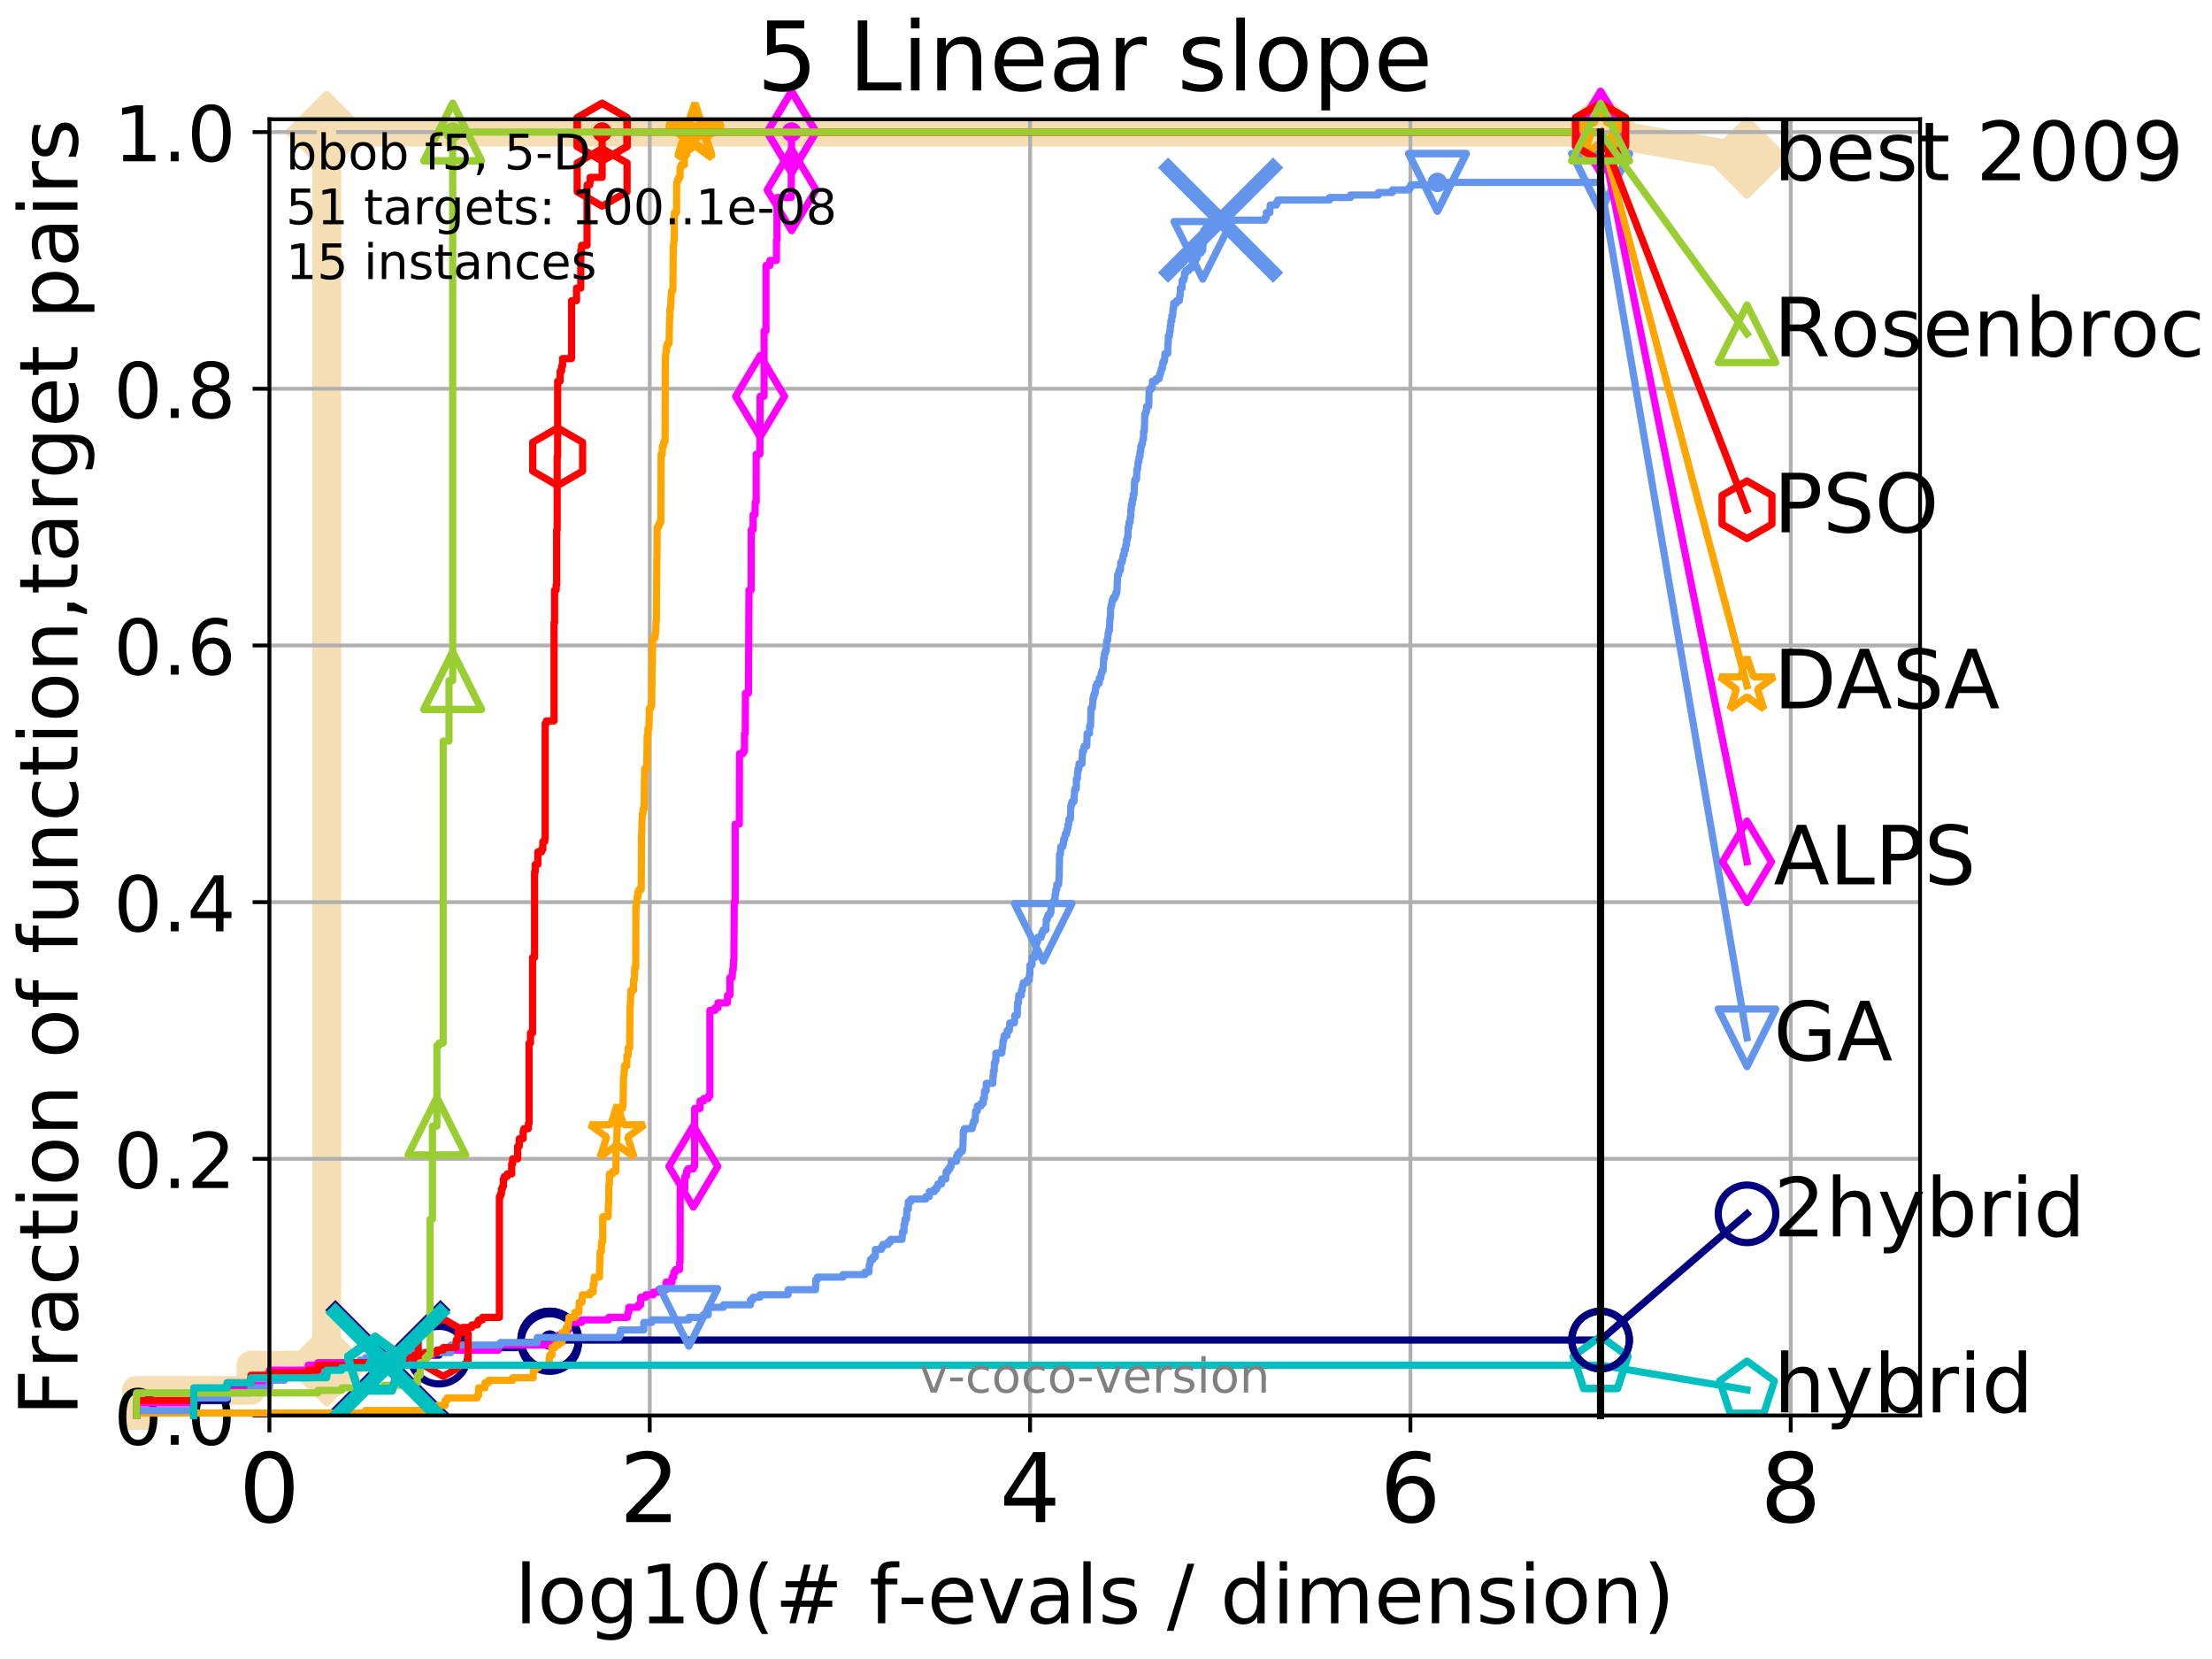 <?xml version="1.0" encoding="utf-8" standalone="no"?>
<!DOCTYPE svg PUBLIC "-//W3C//DTD SVG 1.1//EN"
  "http://www.w3.org/Graphics/SVG/1.1/DTD/svg11.dtd">
<!-- Created with matplotlib (http://matplotlib.org/) -->
<svg height="345.6pt" version="1.1" viewBox="0 0 460.8 345.6" width="460.8pt" xmlns="http://www.w3.org/2000/svg" xmlns:xlink="http://www.w3.org/1999/xlink">
 <defs>
  <style type="text/css">
*{stroke-linecap:butt;stroke-linejoin:round;}
  </style>
 </defs>
 <g id="figure_1">
  <g id="patch_1">
   <path d="M 0 345.6 
L 460.8 345.6 
L 460.8 0 
L 0 0 
z
" style="fill:#ffffff;"/>
  </g>
  <g id="axes_1">
   <g id="patch_2">
    <path d="M 56.12 294.88 
L 399.984 294.88 
L 399.984 24.84 
L 56.12 24.84 
z
" style="fill:#ffffff;"/>
   </g>
   <g id="line2d_1">
    <path d="M 28.43 294.88 
L 28.43 289.638 
L 52.281 289.638 
L 52.281 284.395 
L 68.046 284.395 
L 68.046 27.514 
L 333.43 27.514 
" style="fill:none;stroke:#f5deb3;stroke-linecap:square;stroke-width:6;"/>
   </g>
   <g id="line2d_2">
    <defs>
     <path d="M -0 7.778 
L 7.778 0 
L 0 -7.778 
L -7.778 -0 
z
" id="m1615a8d757" style="stroke:#f5deb3;stroke-linejoin:miter;stroke-width:1.5;"/>
    </defs>
    <g>
     <use style="fill:#f5deb3;stroke:#f5deb3;stroke-linejoin:miter;stroke-width:1.5;" x="68.046" xlink:href="#m1615a8d757" y="284.395"/>
     <use style="fill:#f5deb3;stroke:#f5deb3;stroke-linejoin:miter;stroke-width:1.5;" x="68.046" xlink:href="#m1615a8d757" y="284.395"/>
     <use style="fill:#f5deb3;stroke:#f5deb3;stroke-linejoin:miter;stroke-width:1.5;" x="68.046" xlink:href="#m1615a8d757" y="27.514"/>
     <use style="fill:#f5deb3;stroke:#f5deb3;stroke-linejoin:miter;stroke-width:1.5;" x="68.046" xlink:href="#m1615a8d757" y="27.514"/>
     <use style="fill:#f5deb3;stroke:#f5deb3;stroke-linejoin:miter;stroke-width:1.5;" x="333.43" xlink:href="#m1615a8d757" y="27.514"/>
    </g>
   </g>
   <g id="line2d_3">
    <path style="fill:none;stroke:#f5deb3;stroke-linecap:square;stroke-width:6;"/>
    <g/>
   </g>
   <g id="line2d_4">
    <path d="M 333.43 27.514 
L 363.934 32.861 
" style="fill:none;stroke:#f5deb3;stroke-linecap:square;stroke-width:6;"/>
    <g>
     <use style="fill:#f5deb3;stroke:#f5deb3;stroke-linejoin:miter;stroke-width:1.5;" x="333.43" xlink:href="#m1615a8d757" y="27.514"/>
     <use style="fill:#f5deb3;stroke:#f5deb3;stroke-linejoin:miter;stroke-width:1.5;" x="363.934" xlink:href="#m1615a8d757" y="32.861"/>
    </g>
   </g>
   <g id="matplotlib.axis_1">
    <g id="xtick_1">
     <g id="line2d_5">
      <path clip-path="url(#p81f00c7cda)" d="M 56.12 294.88 
L 56.12 24.84 
" style="fill:none;stroke:#b0b0b0;stroke-linecap:square;stroke-width:0.8;"/>
     </g>
     <g id="line2d_6">
      <defs>
       <path d="M 0 0 
L 0 3.5 
" id="m9aa83cd944" style="stroke:#000000;stroke-width:0.8;"/>
      </defs>
      <g>
       <use style="stroke:#000000;stroke-width:0.8;" x="56.12" xlink:href="#m9aa83cd944" y="294.88"/>
      </g>
     </g>
     <g id="text_1">
      <!-- 0 -->
      <defs>
       <path d="M 31.781 66.406 
Q 24.172 66.406 20.328 58.906 
Q 16.5 51.422 16.5 36.375 
Q 16.5 21.391 20.328 13.891 
Q 24.172 6.391 31.781 6.391 
Q 39.453 6.391 43.281 13.891 
Q 47.125 21.391 47.125 36.375 
Q 47.125 51.422 43.281 58.906 
Q 39.453 66.406 31.781 66.406 
z
M 31.781 74.219 
Q 44.047 74.219 50.516 64.516 
Q 56.984 54.828 56.984 36.375 
Q 56.984 17.969 50.516 8.266 
Q 44.047 -1.422 31.781 -1.422 
Q 19.531 -1.422 13.062 8.266 
Q 6.594 17.969 6.594 36.375 
Q 6.594 54.828 13.062 64.516 
Q 19.531 74.219 31.781 74.219 
z
" id="DejaVuSans-30"/>
      </defs>
      <g transform="translate(49.758 317.077)scale(0.2 -0.2)">
       <use xlink:href="#DejaVuSans-30"/>
      </g>
     </g>
    </g>
    <g id="xtick_2">
     <g id="line2d_7">
      <path clip-path="url(#p81f00c7cda)" d="M 135.351 294.88 
L 135.351 24.84 
" style="fill:none;stroke:#b0b0b0;stroke-linecap:square;stroke-width:0.8;"/>
     </g>
     <g id="line2d_8">
      <g>
       <use style="stroke:#000000;stroke-width:0.8;" x="135.351" xlink:href="#m9aa83cd944" y="294.88"/>
      </g>
     </g>
     <g id="text_2">
      <!-- 2 -->
      <defs>
       <path d="M 19.188 8.297 
L 53.609 8.297 
L 53.609 0 
L 7.328 0 
L 7.328 8.297 
Q 12.938 14.109 22.625 23.891 
Q 32.328 33.688 34.812 36.531 
Q 39.547 41.844 41.422 45.531 
Q 43.312 49.219 43.312 52.781 
Q 43.312 58.594 39.234 62.25 
Q 35.156 65.922 28.609 65.922 
Q 23.969 65.922 18.812 64.312 
Q 13.672 62.703 7.812 59.422 
L 7.812 69.391 
Q 13.766 71.781 18.938 73 
Q 24.125 74.219 28.422 74.219 
Q 39.75 74.219 46.484 68.547 
Q 53.219 62.891 53.219 53.422 
Q 53.219 48.922 51.531 44.891 
Q 49.859 40.875 45.406 35.406 
Q 44.188 33.984 37.641 27.219 
Q 31.109 20.453 19.188 8.297 
z
" id="DejaVuSans-32"/>
      </defs>
      <g transform="translate(128.989 317.077)scale(0.2 -0.2)">
       <use xlink:href="#DejaVuSans-32"/>
      </g>
     </g>
    </g>
    <g id="xtick_3">
     <g id="line2d_9">
      <path clip-path="url(#p81f00c7cda)" d="M 214.583 294.88 
L 214.583 24.84 
" style="fill:none;stroke:#b0b0b0;stroke-linecap:square;stroke-width:0.8;"/>
     </g>
     <g id="line2d_10">
      <g>
       <use style="stroke:#000000;stroke-width:0.8;" x="214.583" xlink:href="#m9aa83cd944" y="294.88"/>
      </g>
     </g>
     <g id="text_3">
      <!-- 4 -->
      <defs>
       <path d="M 37.797 64.312 
L 12.891 25.391 
L 37.797 25.391 
z
M 35.203 72.906 
L 47.609 72.906 
L 47.609 25.391 
L 58.016 25.391 
L 58.016 17.188 
L 47.609 17.188 
L 47.609 0 
L 37.797 0 
L 37.797 17.188 
L 4.891 17.188 
L 4.891 26.703 
z
" id="DejaVuSans-34"/>
      </defs>
      <g transform="translate(208.22 317.077)scale(0.2 -0.2)">
       <use xlink:href="#DejaVuSans-34"/>
      </g>
     </g>
    </g>
    <g id="xtick_4">
     <g id="line2d_11">
      <path clip-path="url(#p81f00c7cda)" d="M 293.814 294.88 
L 293.814 24.84 
" style="fill:none;stroke:#b0b0b0;stroke-linecap:square;stroke-width:0.8;"/>
     </g>
     <g id="line2d_12">
      <g>
       <use style="stroke:#000000;stroke-width:0.8;" x="293.814" xlink:href="#m9aa83cd944" y="294.88"/>
      </g>
     </g>
     <g id="text_4">
      <!-- 6 -->
      <defs>
       <path d="M 33.016 40.375 
Q 26.375 40.375 22.484 35.828 
Q 18.609 31.297 18.609 23.391 
Q 18.609 15.531 22.484 10.953 
Q 26.375 6.391 33.016 6.391 
Q 39.656 6.391 43.531 10.953 
Q 47.406 15.531 47.406 23.391 
Q 47.406 31.297 43.531 35.828 
Q 39.656 40.375 33.016 40.375 
z
M 52.594 71.297 
L 52.594 62.312 
Q 48.875 64.062 45.094 64.984 
Q 41.312 65.922 37.594 65.922 
Q 27.828 65.922 22.672 59.328 
Q 17.531 52.734 16.797 39.406 
Q 19.672 43.656 24.016 45.922 
Q 28.375 48.188 33.594 48.188 
Q 44.578 48.188 50.953 41.516 
Q 57.328 34.859 57.328 23.391 
Q 57.328 12.156 50.688 5.359 
Q 44.047 -1.422 33.016 -1.422 
Q 20.359 -1.422 13.672 8.266 
Q 6.984 17.969 6.984 36.375 
Q 6.984 53.656 15.188 63.938 
Q 23.391 74.219 37.203 74.219 
Q 40.922 74.219 44.703 73.484 
Q 48.484 72.75 52.594 71.297 
z
" id="DejaVuSans-36"/>
      </defs>
      <g transform="translate(287.452 317.077)scale(0.2 -0.2)">
       <use xlink:href="#DejaVuSans-36"/>
      </g>
     </g>
    </g>
    <g id="xtick_5">
     <g id="line2d_13">
      <path clip-path="url(#p81f00c7cda)" d="M 373.045 294.88 
L 373.045 24.84 
" style="fill:none;stroke:#b0b0b0;stroke-linecap:square;stroke-width:0.8;"/>
     </g>
     <g id="line2d_14">
      <g>
       <use style="stroke:#000000;stroke-width:0.8;" x="373.045" xlink:href="#m9aa83cd944" y="294.88"/>
      </g>
     </g>
     <g id="text_5">
      <!-- 8 -->
      <defs>
       <path d="M 31.781 34.625 
Q 24.75 34.625 20.719 30.859 
Q 16.703 27.094 16.703 20.516 
Q 16.703 13.922 20.719 10.156 
Q 24.75 6.391 31.781 6.391 
Q 38.812 6.391 42.859 10.172 
Q 46.922 13.969 46.922 20.516 
Q 46.922 27.094 42.891 30.859 
Q 38.875 34.625 31.781 34.625 
z
M 21.922 38.812 
Q 15.578 40.375 12.031 44.719 
Q 8.5 49.078 8.5 55.328 
Q 8.5 64.062 14.719 69.141 
Q 20.953 74.219 31.781 74.219 
Q 42.672 74.219 48.875 69.141 
Q 55.078 64.062 55.078 55.328 
Q 55.078 49.078 51.531 44.719 
Q 48 40.375 41.703 38.812 
Q 48.828 37.156 52.797 32.312 
Q 56.781 27.484 56.781 20.516 
Q 56.781 9.906 50.312 4.234 
Q 43.844 -1.422 31.781 -1.422 
Q 19.734 -1.422 13.25 4.234 
Q 6.781 9.906 6.781 20.516 
Q 6.781 27.484 10.781 32.312 
Q 14.797 37.156 21.922 38.812 
z
M 18.312 54.391 
Q 18.312 48.734 21.844 45.562 
Q 25.391 42.391 31.781 42.391 
Q 38.141 42.391 41.719 45.562 
Q 45.312 48.734 45.312 54.391 
Q 45.312 60.062 41.719 63.234 
Q 38.141 66.406 31.781 66.406 
Q 25.391 66.406 21.844 63.234 
Q 18.312 60.062 18.312 54.391 
z
" id="DejaVuSans-38"/>
      </defs>
      <g transform="translate(366.683 317.077)scale(0.2 -0.2)">
       <use xlink:href="#DejaVuSans-38"/>
      </g>
     </g>
    </g>
    <g id="text_6">
     <!-- log10(# f-evals / dimension) -->
     <defs>
      <path d="M 9.422 75.984 
L 18.406 75.984 
L 18.406 0 
L 9.422 0 
z
" id="DejaVuSans-6c"/>
      <path d="M 30.609 48.391 
Q 23.391 48.391 19.188 42.75 
Q 14.984 37.109 14.984 27.297 
Q 14.984 17.484 19.156 11.844 
Q 23.344 6.203 30.609 6.203 
Q 37.797 6.203 41.984 11.859 
Q 46.188 17.531 46.188 27.297 
Q 46.188 37.016 41.984 42.703 
Q 37.797 48.391 30.609 48.391 
z
M 30.609 56 
Q 42.328 56 49.016 48.375 
Q 55.719 40.766 55.719 27.297 
Q 55.719 13.875 49.016 6.219 
Q 42.328 -1.422 30.609 -1.422 
Q 18.844 -1.422 12.172 6.219 
Q 5.516 13.875 5.516 27.297 
Q 5.516 40.766 12.172 48.375 
Q 18.844 56 30.609 56 
z
" id="DejaVuSans-6f"/>
      <path d="M 45.406 27.984 
Q 45.406 37.75 41.375 43.109 
Q 37.359 48.484 30.078 48.484 
Q 22.859 48.484 18.828 43.109 
Q 14.797 37.75 14.797 27.984 
Q 14.797 18.266 18.828 12.891 
Q 22.859 7.516 30.078 7.516 
Q 37.359 7.516 41.375 12.891 
Q 45.406 18.266 45.406 27.984 
z
M 54.391 6.781 
Q 54.391 -7.172 48.188 -13.984 
Q 42 -20.797 29.203 -20.797 
Q 24.469 -20.797 20.266 -20.094 
Q 16.062 -19.391 12.109 -17.922 
L 12.109 -9.188 
Q 16.062 -11.328 19.922 -12.344 
Q 23.781 -13.375 27.781 -13.375 
Q 36.625 -13.375 41.016 -8.766 
Q 45.406 -4.156 45.406 5.172 
L 45.406 9.625 
Q 42.625 4.781 38.281 2.391 
Q 33.938 0 27.875 0 
Q 17.828 0 11.672 7.656 
Q 5.516 15.328 5.516 27.984 
Q 5.516 40.672 11.672 48.328 
Q 17.828 56 27.875 56 
Q 33.938 56 38.281 53.609 
Q 42.625 51.219 45.406 46.391 
L 45.406 54.688 
L 54.391 54.688 
z
" id="DejaVuSans-67"/>
      <path d="M 12.406 8.297 
L 28.516 8.297 
L 28.516 63.922 
L 10.984 60.406 
L 10.984 69.391 
L 28.422 72.906 
L 38.281 72.906 
L 38.281 8.297 
L 54.391 8.297 
L 54.391 0 
L 12.406 0 
z
" id="DejaVuSans-31"/>
      <path d="M 31 75.875 
Q 24.469 64.656 21.281 53.656 
Q 18.109 42.672 18.109 31.391 
Q 18.109 20.125 21.312 9.062 
Q 24.516 -2 31 -13.188 
L 23.188 -13.188 
Q 15.875 -1.703 12.234 9.375 
Q 8.594 20.453 8.594 31.391 
Q 8.594 42.281 12.203 53.312 
Q 15.828 64.359 23.188 75.875 
z
" id="DejaVuSans-28"/>
      <path d="M 51.125 44 
L 36.922 44 
L 32.812 27.688 
L 47.125 27.688 
z
M 43.797 71.781 
L 38.719 51.516 
L 52.984 51.516 
L 58.109 71.781 
L 65.922 71.781 
L 60.891 51.516 
L 76.125 51.516 
L 76.125 44 
L 58.984 44 
L 54.984 27.688 
L 70.516 27.688 
L 70.516 20.219 
L 53.078 20.219 
L 48 0 
L 40.188 0 
L 45.219 20.219 
L 30.906 20.219 
L 25.875 0 
L 18.016 0 
L 23.094 20.219 
L 7.719 20.219 
L 7.719 27.688 
L 24.906 27.688 
L 29 44 
L 13.281 44 
L 13.281 51.516 
L 30.906 51.516 
L 35.891 71.781 
z
" id="DejaVuSans-23"/>
      <path id="DejaVuSans-20"/>
      <path d="M 37.109 75.984 
L 37.109 68.5 
L 28.516 68.5 
Q 23.688 68.5 21.797 66.547 
Q 19.922 64.594 19.922 59.516 
L 19.922 54.688 
L 34.719 54.688 
L 34.719 47.703 
L 19.922 47.703 
L 19.922 0 
L 10.891 0 
L 10.891 47.703 
L 2.297 47.703 
L 2.297 54.688 
L 10.891 54.688 
L 10.891 58.5 
Q 10.891 67.625 15.141 71.797 
Q 19.391 75.984 28.609 75.984 
z
" id="DejaVuSans-66"/>
      <path d="M 4.891 31.391 
L 31.203 31.391 
L 31.203 23.391 
L 4.891 23.391 
z
" id="DejaVuSans-2d"/>
      <path d="M 56.203 29.594 
L 56.203 25.203 
L 14.891 25.203 
Q 15.484 15.922 20.484 11.062 
Q 25.484 6.203 34.422 6.203 
Q 39.594 6.203 44.453 7.469 
Q 49.312 8.734 54.109 11.281 
L 54.109 2.781 
Q 49.266 0.734 44.188 -0.344 
Q 39.109 -1.422 33.891 -1.422 
Q 20.797 -1.422 13.156 6.188 
Q 5.516 13.812 5.516 26.812 
Q 5.516 40.234 12.766 48.109 
Q 20.016 56 32.328 56 
Q 43.359 56 49.781 48.891 
Q 56.203 41.797 56.203 29.594 
z
M 47.219 32.234 
Q 47.125 39.594 43.094 43.984 
Q 39.062 48.391 32.422 48.391 
Q 24.906 48.391 20.391 44.141 
Q 15.875 39.891 15.188 32.172 
z
" id="DejaVuSans-65"/>
      <path d="M 2.984 54.688 
L 12.5 54.688 
L 29.594 8.797 
L 46.688 54.688 
L 56.203 54.688 
L 35.688 0 
L 23.484 0 
z
" id="DejaVuSans-76"/>
      <path d="M 34.281 27.484 
Q 23.391 27.484 19.188 25 
Q 14.984 22.516 14.984 16.5 
Q 14.984 11.719 18.141 8.906 
Q 21.297 6.109 26.703 6.109 
Q 34.188 6.109 38.703 11.406 
Q 43.219 16.703 43.219 25.484 
L 43.219 27.484 
z
M 52.203 31.203 
L 52.203 0 
L 43.219 0 
L 43.219 8.297 
Q 40.141 3.328 35.547 0.953 
Q 30.953 -1.422 24.312 -1.422 
Q 15.922 -1.422 10.953 3.297 
Q 6 8.016 6 15.922 
Q 6 25.141 12.172 29.828 
Q 18.359 34.516 30.609 34.516 
L 43.219 34.516 
L 43.219 35.406 
Q 43.219 41.609 39.141 45 
Q 35.062 48.391 27.688 48.391 
Q 23 48.391 18.547 47.266 
Q 14.109 46.141 10.016 43.891 
L 10.016 52.203 
Q 14.938 54.109 19.578 55.047 
Q 24.219 56 28.609 56 
Q 40.484 56 46.344 49.844 
Q 52.203 43.703 52.203 31.203 
z
" id="DejaVuSans-61"/>
      <path d="M 44.281 53.078 
L 44.281 44.578 
Q 40.484 46.531 36.375 47.5 
Q 32.281 48.484 27.875 48.484 
Q 21.188 48.484 17.844 46.438 
Q 14.5 44.391 14.5 40.281 
Q 14.5 37.156 16.891 35.375 
Q 19.281 33.594 26.516 31.984 
L 29.594 31.297 
Q 39.156 29.25 43.188 25.516 
Q 47.219 21.781 47.219 15.094 
Q 47.219 7.469 41.188 3.016 
Q 35.156 -1.422 24.609 -1.422 
Q 20.219 -1.422 15.453 -0.562 
Q 10.688 0.297 5.422 2 
L 5.422 11.281 
Q 10.406 8.688 15.234 7.391 
Q 20.062 6.109 24.812 6.109 
Q 31.156 6.109 34.562 8.281 
Q 37.984 10.453 37.984 14.406 
Q 37.984 18.062 35.516 20.016 
Q 33.062 21.969 24.703 23.781 
L 21.578 24.516 
Q 13.234 26.266 9.516 29.906 
Q 5.812 33.547 5.812 39.891 
Q 5.812 47.609 11.281 51.797 
Q 16.75 56 26.812 56 
Q 31.781 56 36.172 55.266 
Q 40.578 54.547 44.281 53.078 
z
" id="DejaVuSans-73"/>
      <path d="M 25.391 72.906 
L 33.688 72.906 
L 8.297 -9.281 
L 0 -9.281 
z
" id="DejaVuSans-2f"/>
      <path d="M 45.406 46.391 
L 45.406 75.984 
L 54.391 75.984 
L 54.391 0 
L 45.406 0 
L 45.406 8.203 
Q 42.578 3.328 38.25 0.953 
Q 33.938 -1.422 27.875 -1.422 
Q 17.969 -1.422 11.734 6.484 
Q 5.516 14.406 5.516 27.297 
Q 5.516 40.188 11.734 48.094 
Q 17.969 56 27.875 56 
Q 33.938 56 38.25 53.625 
Q 42.578 51.266 45.406 46.391 
z
M 14.797 27.297 
Q 14.797 17.391 18.875 11.75 
Q 22.953 6.109 30.078 6.109 
Q 37.203 6.109 41.297 11.75 
Q 45.406 17.391 45.406 27.297 
Q 45.406 37.203 41.297 42.844 
Q 37.203 48.484 30.078 48.484 
Q 22.953 48.484 18.875 42.844 
Q 14.797 37.203 14.797 27.297 
z
" id="DejaVuSans-64"/>
      <path d="M 9.422 54.688 
L 18.406 54.688 
L 18.406 0 
L 9.422 0 
z
M 9.422 75.984 
L 18.406 75.984 
L 18.406 64.594 
L 9.422 64.594 
z
" id="DejaVuSans-69"/>
      <path d="M 52 44.188 
Q 55.375 50.25 60.062 53.125 
Q 64.75 56 71.094 56 
Q 79.641 56 84.281 50.016 
Q 88.922 44.047 88.922 33.016 
L 88.922 0 
L 79.891 0 
L 79.891 32.719 
Q 79.891 40.578 77.094 44.375 
Q 74.312 48.188 68.609 48.188 
Q 61.625 48.188 57.562 43.547 
Q 53.516 38.922 53.516 30.906 
L 53.516 0 
L 44.484 0 
L 44.484 32.719 
Q 44.484 40.625 41.703 44.406 
Q 38.922 48.188 33.109 48.188 
Q 26.219 48.188 22.156 43.531 
Q 18.109 38.875 18.109 30.906 
L 18.109 0 
L 9.078 0 
L 9.078 54.688 
L 18.109 54.688 
L 18.109 46.188 
Q 21.188 51.219 25.484 53.609 
Q 29.781 56 35.688 56 
Q 41.656 56 45.828 52.969 
Q 50 49.953 52 44.188 
z
" id="DejaVuSans-6d"/>
      <path d="M 54.891 33.016 
L 54.891 0 
L 45.906 0 
L 45.906 32.719 
Q 45.906 40.484 42.875 44.328 
Q 39.844 48.188 33.797 48.188 
Q 26.516 48.188 22.312 43.547 
Q 18.109 38.922 18.109 30.906 
L 18.109 0 
L 9.078 0 
L 9.078 54.688 
L 18.109 54.688 
L 18.109 46.188 
Q 21.344 51.125 25.703 53.562 
Q 30.078 56 35.797 56 
Q 45.219 56 50.047 50.172 
Q 54.891 44.344 54.891 33.016 
z
" id="DejaVuSans-6e"/>
      <path d="M 8.016 75.875 
L 15.828 75.875 
Q 23.141 64.359 26.781 53.312 
Q 30.422 42.281 30.422 31.391 
Q 30.422 20.453 26.781 9.375 
Q 23.141 -1.703 15.828 -13.188 
L 8.016 -13.188 
Q 14.5 -2 17.703 9.062 
Q 20.906 20.125 20.906 31.391 
Q 20.906 42.672 17.703 53.656 
Q 14.5 64.656 8.016 75.875 
z
" id="DejaVuSans-29"/>
     </defs>
     <g transform="translate(107.211 338.154)scale(0.17 -0.17)">
      <use xlink:href="#DejaVuSans-6c"/>
      <use x="27.783" xlink:href="#DejaVuSans-6f"/>
      <use x="88.965" xlink:href="#DejaVuSans-67"/>
      <use x="152.441" xlink:href="#DejaVuSans-31"/>
      <use x="216.064" xlink:href="#DejaVuSans-30"/>
      <use x="279.688" xlink:href="#DejaVuSans-28"/>
      <use x="318.701" xlink:href="#DejaVuSans-23"/>
      <use x="402.49" xlink:href="#DejaVuSans-20"/>
      <use x="434.277" xlink:href="#DejaVuSans-66"/>
      <use x="469.404" xlink:href="#DejaVuSans-2d"/>
      <use x="505.488" xlink:href="#DejaVuSans-65"/>
      <use x="567.012" xlink:href="#DejaVuSans-76"/>
      <use x="626.191" xlink:href="#DejaVuSans-61"/>
      <use x="687.471" xlink:href="#DejaVuSans-6c"/>
      <use x="715.254" xlink:href="#DejaVuSans-73"/>
      <use x="767.354" xlink:href="#DejaVuSans-20"/>
      <use x="799.141" xlink:href="#DejaVuSans-2f"/>
      <use x="832.832" xlink:href="#DejaVuSans-20"/>
      <use x="864.619" xlink:href="#DejaVuSans-64"/>
      <use x="928.096" xlink:href="#DejaVuSans-69"/>
      <use x="955.879" xlink:href="#DejaVuSans-6d"/>
      <use x="1053.291" xlink:href="#DejaVuSans-65"/>
      <use x="1114.814" xlink:href="#DejaVuSans-6e"/>
      <use x="1178.193" xlink:href="#DejaVuSans-73"/>
      <use x="1230.293" xlink:href="#DejaVuSans-69"/>
      <use x="1258.076" xlink:href="#DejaVuSans-6f"/>
      <use x="1319.258" xlink:href="#DejaVuSans-6e"/>
      <use x="1382.637" xlink:href="#DejaVuSans-29"/>
     </g>
    </g>
   </g>
   <g id="matplotlib.axis_2">
    <g id="ytick_1">
     <g id="line2d_15">
      <path clip-path="url(#p81f00c7cda)" d="M 56.12 294.88 
L 399.984 294.88 
" style="fill:none;stroke:#b0b0b0;stroke-linecap:square;stroke-width:0.8;"/>
     </g>
     <g id="line2d_16">
      <defs>
       <path d="M 0 0 
L -3.5 0 
" id="m89cc47f00c" style="stroke:#000000;stroke-width:0.8;"/>
      </defs>
      <g>
       <use style="stroke:#000000;stroke-width:0.8;" x="56.12" xlink:href="#m89cc47f00c" y="294.88"/>
      </g>
     </g>
     <g id="text_7">
      <!-- 0.0 -->
      <defs>
       <path d="M 10.688 12.406 
L 21 12.406 
L 21 0 
L 10.688 0 
z
" id="DejaVuSans-2e"/>
      </defs>
      <g transform="translate(23.675 300.959)scale(0.16 -0.16)">
       <use xlink:href="#DejaVuSans-30"/>
       <use x="63.623" xlink:href="#DejaVuSans-2e"/>
       <use x="95.41" xlink:href="#DejaVuSans-30"/>
      </g>
     </g>
    </g>
    <g id="ytick_2">
     <g id="line2d_17">
      <path clip-path="url(#p81f00c7cda)" d="M 56.12 241.407 
L 399.984 241.407 
" style="fill:none;stroke:#b0b0b0;stroke-linecap:square;stroke-width:0.8;"/>
     </g>
     <g id="line2d_18">
      <g>
       <use style="stroke:#000000;stroke-width:0.8;" x="56.12" xlink:href="#m89cc47f00c" y="241.407"/>
      </g>
     </g>
     <g id="text_8">
      <!-- 0.2 -->
      <g transform="translate(23.675 247.485)scale(0.16 -0.16)">
       <use xlink:href="#DejaVuSans-30"/>
       <use x="63.623" xlink:href="#DejaVuSans-2e"/>
       <use x="95.41" xlink:href="#DejaVuSans-32"/>
      </g>
     </g>
    </g>
    <g id="ytick_3">
     <g id="line2d_19">
      <path clip-path="url(#p81f00c7cda)" d="M 56.12 187.933 
L 399.984 187.933 
" style="fill:none;stroke:#b0b0b0;stroke-linecap:square;stroke-width:0.8;"/>
     </g>
     <g id="line2d_20">
      <g>
       <use style="stroke:#000000;stroke-width:0.8;" x="56.12" xlink:href="#m89cc47f00c" y="187.933"/>
      </g>
     </g>
     <g id="text_9">
      <!-- 0.4 -->
      <g transform="translate(23.675 194.012)scale(0.16 -0.16)">
       <use xlink:href="#DejaVuSans-30"/>
       <use x="63.623" xlink:href="#DejaVuSans-2e"/>
       <use x="95.41" xlink:href="#DejaVuSans-34"/>
      </g>
     </g>
    </g>
    <g id="ytick_4">
     <g id="line2d_21">
      <path clip-path="url(#p81f00c7cda)" d="M 56.12 134.46 
L 399.984 134.46 
" style="fill:none;stroke:#b0b0b0;stroke-linecap:square;stroke-width:0.8;"/>
     </g>
     <g id="line2d_22">
      <g>
       <use style="stroke:#000000;stroke-width:0.8;" x="56.12" xlink:href="#m89cc47f00c" y="134.46"/>
      </g>
     </g>
     <g id="text_10">
      <!-- 0.6 -->
      <g transform="translate(23.675 140.539)scale(0.16 -0.16)">
       <use xlink:href="#DejaVuSans-30"/>
       <use x="63.623" xlink:href="#DejaVuSans-2e"/>
       <use x="95.41" xlink:href="#DejaVuSans-36"/>
      </g>
     </g>
    </g>
    <g id="ytick_5">
     <g id="line2d_23">
      <path clip-path="url(#p81f00c7cda)" d="M 56.12 80.987 
L 399.984 80.987 
" style="fill:none;stroke:#b0b0b0;stroke-linecap:square;stroke-width:0.8;"/>
     </g>
     <g id="line2d_24">
      <g>
       <use style="stroke:#000000;stroke-width:0.8;" x="56.12" xlink:href="#m89cc47f00c" y="80.987"/>
      </g>
     </g>
     <g id="text_11">
      <!-- 0.8 -->
      <g transform="translate(23.675 87.066)scale(0.16 -0.16)">
       <use xlink:href="#DejaVuSans-30"/>
       <use x="63.623" xlink:href="#DejaVuSans-2e"/>
       <use x="95.41" xlink:href="#DejaVuSans-38"/>
      </g>
     </g>
    </g>
    <g id="ytick_6">
     <g id="line2d_25">
      <path clip-path="url(#p81f00c7cda)" d="M 56.12 27.514 
L 399.984 27.514 
" style="fill:none;stroke:#b0b0b0;stroke-linecap:square;stroke-width:0.8;"/>
     </g>
     <g id="line2d_26">
      <g>
       <use style="stroke:#000000;stroke-width:0.8;" x="56.12" xlink:href="#m89cc47f00c" y="27.514"/>
      </g>
     </g>
     <g id="text_12">
      <!-- 1.0 -->
      <g transform="translate(23.675 33.592)scale(0.16 -0.16)">
       <use xlink:href="#DejaVuSans-31"/>
       <use x="63.623" xlink:href="#DejaVuSans-2e"/>
       <use x="95.41" xlink:href="#DejaVuSans-30"/>
      </g>
     </g>
    </g>
    <g id="text_13">
     <!-- Fraction of function,target pairs -->
     <defs>
      <path d="M 9.812 72.906 
L 51.703 72.906 
L 51.703 64.594 
L 19.672 64.594 
L 19.672 43.109 
L 48.578 43.109 
L 48.578 34.812 
L 19.672 34.812 
L 19.672 0 
L 9.812 0 
z
" id="DejaVuSans-46"/>
      <path d="M 41.109 46.297 
Q 39.594 47.172 37.812 47.578 
Q 36.031 48 33.891 48 
Q 26.266 48 22.188 43.047 
Q 18.109 38.094 18.109 28.812 
L 18.109 0 
L 9.078 0 
L 9.078 54.688 
L 18.109 54.688 
L 18.109 46.188 
Q 20.953 51.172 25.484 53.578 
Q 30.031 56 36.531 56 
Q 37.453 56 38.578 55.875 
Q 39.703 55.766 41.062 55.516 
z
" id="DejaVuSans-72"/>
      <path d="M 48.781 52.594 
L 48.781 44.188 
Q 44.969 46.297 41.141 47.344 
Q 37.312 48.391 33.406 48.391 
Q 24.656 48.391 19.812 42.844 
Q 14.984 37.312 14.984 27.297 
Q 14.984 17.281 19.812 11.734 
Q 24.656 6.203 33.406 6.203 
Q 37.312 6.203 41.141 7.25 
Q 44.969 8.297 48.781 10.406 
L 48.781 2.094 
Q 45.016 0.344 40.984 -0.531 
Q 36.969 -1.422 32.422 -1.422 
Q 20.062 -1.422 12.781 6.344 
Q 5.516 14.109 5.516 27.297 
Q 5.516 40.672 12.859 48.328 
Q 20.219 56 33.016 56 
Q 37.156 56 41.109 55.141 
Q 45.062 54.297 48.781 52.594 
z
" id="DejaVuSans-63"/>
      <path d="M 18.312 70.219 
L 18.312 54.688 
L 36.812 54.688 
L 36.812 47.703 
L 18.312 47.703 
L 18.312 18.016 
Q 18.312 11.328 20.141 9.422 
Q 21.969 7.516 27.594 7.516 
L 36.812 7.516 
L 36.812 0 
L 27.594 0 
Q 17.188 0 13.234 3.875 
Q 9.281 7.766 9.281 18.016 
L 9.281 47.703 
L 2.688 47.703 
L 2.688 54.688 
L 9.281 54.688 
L 9.281 70.219 
z
" id="DejaVuSans-74"/>
      <path d="M 8.5 21.578 
L 8.5 54.688 
L 17.484 54.688 
L 17.484 21.922 
Q 17.484 14.156 20.5 10.266 
Q 23.531 6.391 29.594 6.391 
Q 36.859 6.391 41.078 11.031 
Q 45.312 15.672 45.312 23.688 
L 45.312 54.688 
L 54.297 54.688 
L 54.297 0 
L 45.312 0 
L 45.312 8.406 
Q 42.047 3.422 37.719 1 
Q 33.406 -1.422 27.688 -1.422 
Q 18.266 -1.422 13.375 4.438 
Q 8.5 10.297 8.5 21.578 
z
M 31.109 56 
z
" id="DejaVuSans-75"/>
      <path d="M 11.719 12.406 
L 22.016 12.406 
L 22.016 4 
L 14.016 -11.625 
L 7.719 -11.625 
L 11.719 4 
z
" id="DejaVuSans-2c"/>
      <path d="M 18.109 8.203 
L 18.109 -20.797 
L 9.078 -20.797 
L 9.078 54.688 
L 18.109 54.688 
L 18.109 46.391 
Q 20.953 51.266 25.266 53.625 
Q 29.594 56 35.594 56 
Q 45.562 56 51.781 48.094 
Q 58.016 40.188 58.016 27.297 
Q 58.016 14.406 51.781 6.484 
Q 45.562 -1.422 35.594 -1.422 
Q 29.594 -1.422 25.266 0.953 
Q 20.953 3.328 18.109 8.203 
z
M 48.688 27.297 
Q 48.688 37.203 44.609 42.844 
Q 40.531 48.484 33.406 48.484 
Q 26.266 48.484 22.188 42.844 
Q 18.109 37.203 18.109 27.297 
Q 18.109 17.391 22.188 11.75 
Q 26.266 6.109 33.406 6.109 
Q 40.531 6.109 44.609 11.75 
Q 48.688 17.391 48.688 27.297 
z
" id="DejaVuSans-70"/>
     </defs>
     <g transform="translate(16.14 294.999)rotate(-90)scale(0.17 -0.17)">
      <use xlink:href="#DejaVuSans-46"/>
      <use x="57.41" xlink:href="#DejaVuSans-72"/>
      <use x="98.523" xlink:href="#DejaVuSans-61"/>
      <use x="159.803" xlink:href="#DejaVuSans-63"/>
      <use x="214.783" xlink:href="#DejaVuSans-74"/>
      <use x="253.992" xlink:href="#DejaVuSans-69"/>
      <use x="281.775" xlink:href="#DejaVuSans-6f"/>
      <use x="342.957" xlink:href="#DejaVuSans-6e"/>
      <use x="406.336" xlink:href="#DejaVuSans-20"/>
      <use x="438.123" xlink:href="#DejaVuSans-6f"/>
      <use x="499.305" xlink:href="#DejaVuSans-66"/>
      <use x="534.51" xlink:href="#DejaVuSans-20"/>
      <use x="566.297" xlink:href="#DejaVuSans-66"/>
      <use x="601.502" xlink:href="#DejaVuSans-75"/>
      <use x="664.881" xlink:href="#DejaVuSans-6e"/>
      <use x="728.26" xlink:href="#DejaVuSans-63"/>
      <use x="783.24" xlink:href="#DejaVuSans-74"/>
      <use x="822.449" xlink:href="#DejaVuSans-69"/>
      <use x="850.232" xlink:href="#DejaVuSans-6f"/>
      <use x="911.414" xlink:href="#DejaVuSans-6e"/>
      <use x="974.793" xlink:href="#DejaVuSans-2c"/>
      <use x="1006.58" xlink:href="#DejaVuSans-74"/>
      <use x="1045.789" xlink:href="#DejaVuSans-61"/>
      <use x="1107.068" xlink:href="#DejaVuSans-72"/>
      <use x="1148.166" xlink:href="#DejaVuSans-67"/>
      <use x="1211.643" xlink:href="#DejaVuSans-65"/>
      <use x="1273.166" xlink:href="#DejaVuSans-74"/>
      <use x="1312.375" xlink:href="#DejaVuSans-20"/>
      <use x="1344.162" xlink:href="#DejaVuSans-70"/>
      <use x="1407.639" xlink:href="#DejaVuSans-61"/>
      <use x="1468.918" xlink:href="#DejaVuSans-69"/>
      <use x="1496.701" xlink:href="#DejaVuSans-72"/>
      <use x="1537.814" xlink:href="#DejaVuSans-73"/>
     </g>
    </g>
   </g>
   <g id="line2d_27">
    <defs>
     <path d="M 0 1.5 
C 0.398 1.5 0.779 1.342 1.061 1.061 
C 1.342 0.779 1.5 0.398 1.5 0 
C 1.5 -0.398 1.342 -0.779 1.061 -1.061 
C 0.779 -1.342 0.398 -1.5 0 -1.5 
C -0.398 -1.5 -0.779 -1.342 -1.061 -1.061 
C -1.342 -0.779 -1.5 -0.398 -1.5 0 
C -1.5 0.398 -1.342 0.779 -1.061 1.061 
C -0.779 1.342 -0.398 1.5 0 1.5 
z
" id="m4b98c8aed1" style="stroke:#f5deb3;"/>
    </defs>
    <g>
     <use style="fill:#f5deb3;stroke:#f5deb3;" x="68.046" xlink:href="#m4b98c8aed1" y="27.514"/>
     <use style="fill:#f5deb3;stroke:#f5deb3;" x="68.046" xlink:href="#m4b98c8aed1" y="27.514"/>
    </g>
   </g>
   <g id="line2d_28">
    <defs>
     <path d="M 0 1.5 
C 0.398 1.5 0.779 1.342 1.061 1.061 
C 1.342 0.779 1.5 0.398 1.5 0 
C 1.5 -0.398 1.342 -0.779 1.061 -1.061 
C 0.779 -1.342 0.398 -1.5 0 -1.5 
C -0.398 -1.5 -0.779 -1.342 -1.061 -1.061 
C -1.342 -0.779 -1.5 -0.398 -1.5 0 
C -1.5 0.398 -1.342 0.779 -1.061 1.061 
C -0.779 1.342 -0.398 1.5 0 1.5 
z
" id="m8a45894898" style="stroke:#000080;"/>
    </defs>
    <g>
     <use style="fill:#000080;stroke:#000080;" x="114.522" xlink:href="#m8a45894898" y="279.153"/>
     <use style="fill:#000080;stroke:#000080;" x="114.522" xlink:href="#m8a45894898" y="279.153"/>
    </g>
   </g>
   <g id="line2d_29">
    <path d="M 40.355 294.88 
L 40.355 291.735 
L 47.331 291.735 
L 47.331 288.589 
L 52.281 288.589 
L 52.281 287.016 
L 56.12 287.016 
L 56.12 286.492 
L 68.046 286.492 
L 68.046 284.919 
L 78.158 284.919 
L 78.158 284.395 
L 79.971 284.395 
L 79.971 283.871 
L 84.485 283.871 
L 84.485 283.347 
L 87.511 283.347 
L 87.511 282.298 
L 91.461 282.298 
L 91.461 281.25 
L 103.606 281.25 
L 103.606 280.725 
L 107.661 280.725 
L 107.661 280.201 
L 108.002 280.201 
L 108.002 279.677 
L 114.522 279.677 
L 114.522 279.153 
L 333.43 279.153 
" style="fill:none;stroke:#000080;stroke-linecap:square;stroke-width:1.5;"/>
   </g>
   <g id="line2d_30">
    <defs>
     <path d="M 0 6 
C 1.591 6 3.117 5.368 4.243 4.243 
C 5.368 3.117 6 1.591 6 0 
C 6 -1.591 5.368 -3.117 4.243 -4.243 
C 3.117 -5.368 1.591 -6 0 -6 
C -1.591 -6 -3.117 -5.368 -4.243 -4.243 
C -5.368 -3.117 -6 -1.591 -6 0 
C -6 1.591 -5.368 3.117 -4.243 4.243 
C -3.117 5.368 -1.591 6 0 6 
z
" id="me6daeeb64f" style="stroke:#000080;stroke-width:1.5;"/>
    </defs>
    <g>
     <use style="fill-opacity:0;stroke:#000080;stroke-width:1.5;" x="91.461" xlink:href="#me6daeeb64f" y="282.298"/>
     <use style="fill-opacity:0;stroke:#000080;stroke-width:1.5;" x="114.522" xlink:href="#me6daeeb64f" y="279.677"/>
     <use style="fill-opacity:0;stroke:#000080;stroke-width:1.5;" x="114.522" xlink:href="#me6daeeb64f" y="279.153"/>
     <use style="fill-opacity:0;stroke:#000080;stroke-width:1.5;" x="114.522" xlink:href="#me6daeeb64f" y="279.153"/>
     <use style="fill-opacity:0;stroke:#000080;stroke-width:1.5;" x="114.522" xlink:href="#me6daeeb64f" y="279.153"/>
     <use style="fill-opacity:0;stroke:#000080;stroke-width:1.5;" x="333.43" xlink:href="#me6daeeb64f" y="279.153"/>
    </g>
   </g>
   <g id="line2d_31">
    <path style="fill:none;stroke:#000080;stroke-linecap:square;stroke-width:1.5;"/>
    <g/>
   </g>
   <g id="line2d_32">
    <path clip-path="url(#p81f00c7cda)" d="M 80.81 283.871 
" style="fill:none;stroke:#000080;stroke-linecap:square;stroke-width:1.5;"/>
    <defs>
     <path d="M -12 12 
L 12 -12 
M -12 -12 
L 12 12 
" id="m1ac4373eab" style="stroke:#000080;stroke-width:3;"/>
    </defs>
    <g clip-path="url(#p81f00c7cda)">
     <use style="fill:#000080;stroke:#000080;stroke-width:3;" x="80.81" xlink:href="#m1ac4373eab" y="283.871"/>
    </g>
   </g>
   <g id="line2d_33">
    <defs>
     <path d="M 0 1.5 
C 0.398 1.5 0.779 1.342 1.061 1.061 
C 1.342 0.779 1.5 0.398 1.5 0 
C 1.5 -0.398 1.342 -0.779 1.061 -1.061 
C 0.779 -1.342 0.398 -1.5 0 -1.5 
C -0.398 -1.5 -0.779 -1.342 -1.061 -1.061 
C -1.342 -0.779 -1.5 -0.398 -1.5 0 
C -1.5 0.398 -1.342 0.779 -1.061 1.061 
C -0.779 1.342 -0.398 1.5 0 1.5 
z
" id="mac661127b2" style="stroke:#ff00ff;"/>
    </defs>
    <g>
     <use style="fill:#ff00ff;stroke:#ff00ff;" x="164.905" xlink:href="#mac661127b2" y="27.514"/>
     <use style="fill:#ff00ff;stroke:#ff00ff;" x="164.905" xlink:href="#mac661127b2" y="27.514"/>
    </g>
   </g>
   <g id="line2d_34">
    <path d="M 28.43 294.88 
L 28.43 292.259 
L 40.355 292.259 
L 40.355 289.638 
L 52.281 289.638 
L 52.281 288.589 
L 56.12 288.589 
L 56.12 285.444 
L 64.206 285.444 
L 64.206 284.395 
L 66.233 284.395 
L 66.233 283.871 
L 86.947 283.871 
L 86.947 282.298 
L 90.084 282.298 
L 90.084 281.774 
L 91.461 281.774 
L 91.461 281.25 
L 103.822 281.25 
L 103.822 280.201 
L 115.531 280.201 
L 115.531 278.628 
L 116.484 278.628 
L 116.484 278.104 
L 117.774 278.104 
L 117.774 277.58 
L 118.058 277.58 
L 118.058 277.056 
L 118.43 277.056 
L 118.43 275.483 
L 121.148 275.483 
L 121.148 274.959 
L 126.791 274.959 
L 126.791 274.434 
L 130.72 274.434 
L 130.81 273.386 
L 130.988 273.386 
L 130.988 272.337 
L 132.955 272.337 
L 132.955 271.813 
L 133.462 271.813 
L 133.462 270.24 
L 134.541 270.24 
L 134.541 269.716 
L 136.092 269.716 
L 136.092 269.192 
L 137.209 269.192 
L 137.209 268.668 
L 138.744 268.668 
L 138.744 267.095 
L 139.997 267.095 
L 139.997 266.046 
L 140.361 266.046 
L 140.361 264.998 
L 140.717 264.998 
L 140.717 264.474 
L 141.553 264.474 
L 141.601 262.901 
L 141.673 262.901 
L 141.697 247.698 
L 142.646 247.698 
L 142.668 245.076 
L 143.002 245.076 
L 143.002 244.028 
L 143.265 244.028 
L 143.265 243.504 
L 144.44 243.504 
L 144.44 242.979 
L 144.702 242.979 
L 144.702 230.922 
L 145.824 230.922 
L 145.824 229.349 
L 146.61 229.349 
L 146.61 228.825 
L 147.567 228.825 
L 147.567 228.301 
L 147.885 228.301 
L 147.885 210.476 
L 148.948 210.476 
L 148.948 209.952 
L 149.561 209.952 
L 149.561 208.903 
L 151.524 208.903 
L 151.564 207.331 
L 152.053 207.331 
L 152.053 203.661 
L 152.529 203.661 
L 152.592 202.088 
L 152.743 202.088 
L 152.818 199.991 
L 152.88 199.991 
L 152.955 187.933 
L 153.152 187.933 
L 153.152 171.682 
L 154.01 171.682 
L 154.045 157.003 
L 154.795 157.003 
L 154.795 156.479 
L 155.092 156.479 
L 155.092 152.809 
L 155.255 152.809 
L 155.288 144.421 
L 155.913 144.421 
L 156.017 125.024 
L 156.028 125.024 
L 156.028 122.927 
L 156.477 122.927 
L 156.507 110.345 
L 156.885 110.345 
L 156.885 107.199 
L 157.284 107.199 
L 157.323 104.578 
L 157.532 104.578 
L 157.532 94.617 
L 158.302 94.617 
L 158.347 82.56 
L 159.168 82.56 
L 159.168 68.929 
L 159.568 68.929 
L 159.568 55.299 
L 160.391 55.299 
L 160.391 54.25 
L 161.748 54.25 
L 161.748 50.056 
L 161.867 50.056 
L 161.867 41.144 
L 164.812 41.144 
L 164.905 27.514 
L 333.43 27.514 
L 333.43 27.514 
" style="fill:none;stroke:#ff00ff;stroke-linecap:square;stroke-width:1.5;"/>
   </g>
   <g id="line2d_35">
    <defs>
     <path d="M -0 8.485 
L 5.091 0 
L 0 -8.485 
L -5.091 -0 
z
" id="m8c36f13336" style="stroke:#ff00ff;stroke-linejoin:miter;stroke-width:1.5;"/>
    </defs>
    <g>
     <use style="fill-opacity:0;stroke:#ff00ff;stroke-linejoin:miter;stroke-width:1.5;" x="144.44" xlink:href="#m8c36f13336" y="242.979"/>
     <use style="fill-opacity:0;stroke:#ff00ff;stroke-linejoin:miter;stroke-width:1.5;" x="158.347" xlink:href="#m8c36f13336" y="82.56"/>
     <use style="fill-opacity:0;stroke:#ff00ff;stroke-linejoin:miter;stroke-width:1.5;" x="164.905" xlink:href="#m8c36f13336" y="39.571"/>
     <use style="fill-opacity:0;stroke:#ff00ff;stroke-linejoin:miter;stroke-width:1.5;" x="164.905" xlink:href="#m8c36f13336" y="27.514"/>
     <use style="fill-opacity:0;stroke:#ff00ff;stroke-linejoin:miter;stroke-width:1.5;" x="164.905" xlink:href="#m8c36f13336" y="27.514"/>
     <use style="fill-opacity:0;stroke:#ff00ff;stroke-linejoin:miter;stroke-width:1.5;" x="333.43" xlink:href="#m8c36f13336" y="27.514"/>
    </g>
   </g>
   <g id="line2d_36">
    <path style="fill:none;stroke:#ff00ff;stroke-linecap:square;stroke-width:1.5;"/>
    <g/>
   </g>
   <g id="line2d_37">
    <defs>
     <path d="M 0 1.5 
C 0.398 1.5 0.779 1.342 1.061 1.061 
C 1.342 0.779 1.5 0.398 1.5 0 
C 1.5 -0.398 1.342 -0.779 1.061 -1.061 
C 0.779 -1.342 0.398 -1.5 0 -1.5 
C -0.398 -1.5 -0.779 -1.342 -1.061 -1.061 
C -1.342 -0.779 -1.5 -0.398 -1.5 0 
C -1.5 0.398 -1.342 0.779 -1.061 1.061 
C -0.779 1.342 -0.398 1.5 0 1.5 
z
" id="m64c12d95e2" style="stroke:#ffa500;"/>
    </defs>
    <g>
     <use style="fill:#ffa500;stroke:#ffa500;" x="144.762" xlink:href="#m64c12d95e2" y="27.514"/>
     <use style="fill:#ffa500;stroke:#ffa500;" x="144.762" xlink:href="#m64c12d95e2" y="27.514"/>
    </g>
   </g>
   <g id="line2d_38">
    <path d="M 28.43 294.88 
L 28.43 294.356 
L 76.132 294.356 
L 76.132 293.832 
L 91.014 293.832 
L 91.014 292.783 
L 92.736 292.783 
L 92.736 291.735 
L 93.141 291.735 
L 93.141 291.21 
L 99.437 291.21 
L 99.437 290.686 
L 99.712 290.686 
L 99.712 289.113 
L 101.026 289.113 
L 101.026 288.065 
L 101.769 288.065 
L 101.769 287.541 
L 106.779 287.541 
L 106.779 287.016 
L 111.082 287.016 
L 111.082 285.444 
L 111.5 285.444 
L 111.5 284.919 
L 112.175 284.919 
L 112.175 284.395 
L 114.406 284.395 
L 114.406 282.822 
L 114.522 282.822 
L 114.522 282.298 
L 114.978 282.298 
L 114.978 280.725 
L 115.64 280.725 
L 115.64 280.201 
L 116.381 280.201 
L 116.381 279.677 
L 117.092 279.677 
L 117.092 277.58 
L 117.964 277.58 
L 117.964 276.531 
L 118.338 276.531 
L 118.338 275.483 
L 118.522 275.483 
L 118.522 274.434 
L 119.758 274.434 
L 119.758 273.386 
L 120.589 273.386 
L 120.67 271.289 
L 121.226 271.289 
L 121.305 269.716 
L 122.937 269.716 
L 122.937 269.192 
L 123.563 269.192 
L 123.563 267.619 
L 123.767 267.619 
L 123.767 266.046 
L 124.877 266.046 
L 124.94 262.901 
L 125.003 262.901 
L 125.003 260.804 
L 125.252 260.804 
L 125.314 258.707 
L 125.559 258.707 
L 125.559 253.464 
L 126.677 253.464 
L 126.734 250.843 
L 126.791 250.843 
L 126.847 246.649 
L 126.959 246.649 
L 126.959 244.552 
L 127.619 244.552 
L 127.619 244.028 
L 128.306 244.028 
L 128.358 238.261 
L 128.461 238.261 
L 128.564 234.592 
L 128.665 234.592 
L 128.767 231.97 
L 128.867 231.97 
L 128.867 231.446 
L 129.166 231.446 
L 129.166 230.922 
L 129.652 230.922 
L 129.652 230.398 
L 129.795 230.398 
L 129.89 224.631 
L 129.937 224.631 
L 130.031 223.058 
L 130.078 223.058 
L 130.078 222.01 
L 130.584 222.01 
L 130.584 219.913 
L 130.855 219.913 
L 130.855 218.34 
L 131.165 218.34 
L 131.252 209.428 
L 131.296 209.428 
L 131.383 207.331 
L 131.426 207.331 
L 131.426 206.282 
L 131.979 206.282 
L 131.979 204.185 
L 132.146 204.185 
L 132.228 201.564 
L 132.433 201.564 
L 132.474 188.982 
L 132.555 188.982 
L 132.555 187.933 
L 132.716 187.933 
L 132.716 186.885 
L 132.876 186.885 
L 132.876 185.836 
L 133.113 185.836 
L 133.113 185.312 
L 133.577 185.312 
L 133.653 173.779 
L 133.691 173.779 
L 133.767 170.109 
L 133.804 170.109 
L 133.804 169.585 
L 133.954 169.585 
L 133.954 168.536 
L 134.177 168.536 
L 134.287 160.148 
L 134.721 160.148 
L 134.827 153.333 
L 134.969 153.333 
L 134.969 151.76 
L 135.178 151.76 
L 135.282 147.566 
L 135.557 147.566 
L 135.557 147.042 
L 135.759 147.042 
L 135.86 138.13 
L 135.893 138.13 
L 135.96 133.412 
L 136.026 133.412 
L 136.026 132.887 
L 136.483 132.887 
L 136.483 131.839 
L 136.612 131.839 
L 136.675 129.218 
L 136.739 129.218 
L 136.834 116.112 
L 136.866 116.112 
L 136.897 109.821 
L 137.178 109.821 
L 137.178 109.296 
L 137.424 109.296 
L 137.424 108.772 
L 137.666 108.772 
L 137.726 94.617 
L 137.964 94.617 
L 137.964 93.045 
L 138.199 93.045 
L 138.286 91.996 
L 138.545 91.996 
L 138.602 74.172 
L 138.688 74.172 
L 138.744 73.123 
L 138.857 73.123 
L 138.857 72.075 
L 139.052 72.075 
L 139.052 71.55 
L 139.382 71.55 
L 139.491 66.308 
L 139.572 66.308 
L 139.572 64.211 
L 139.706 64.211 
L 139.812 61.59 
L 139.839 61.59 
L 139.918 60.541 
L 140.18 60.541 
L 140.258 51.105 
L 140.335 51.105 
L 140.387 50.056 
L 140.464 50.056 
L 140.489 44.29 
L 140.943 44.29 
L 140.967 37.999 
L 141.14 37.999 
L 141.14 37.474 
L 141.336 37.474 
L 141.336 36.95 
L 141.673 36.95 
L 141.673 34.853 
L 141.909 34.853 
L 141.909 34.329 
L 142.578 34.329 
L 142.578 32.756 
L 142.69 32.756 
L 142.69 32.232 
L 143.068 32.232 
L 143.068 30.659 
L 143.694 30.659 
L 143.736 29.086 
L 143.946 29.086 
L 143.946 28.562 
L 144.4 28.562 
L 144.4 28.038 
L 144.762 28.038 
L 144.762 27.514 
L 333.43 27.514 
L 333.43 27.514 
" style="fill:none;stroke:#ffa500;stroke-linecap:square;stroke-width:1.5;"/>
   </g>
   <g id="line2d_39">
    <defs>
     <path d="M 0 -6 
L -1.347 -1.854 
L -5.706 -1.854 
L -2.18 0.708 
L -3.527 4.854 
L -0 2.292 
L 3.527 4.854 
L 2.18 0.708 
L 5.706 -1.854 
L 1.347 -1.854 
z
" id="m180a0e3c75" style="stroke:#ffa500;stroke-linejoin:bevel;stroke-width:1.5;"/>
    </defs>
    <g>
     <use style="fill-opacity:0;stroke:#ffa500;stroke-linejoin:bevel;stroke-width:1.5;" x="128.564" xlink:href="#m180a0e3c75" y="236.164"/>
     <use style="fill-opacity:0;stroke:#ffa500;stroke-linejoin:bevel;stroke-width:1.5;" x="144.762" xlink:href="#m180a0e3c75" y="28.038"/>
     <use style="fill-opacity:0;stroke:#ffa500;stroke-linejoin:bevel;stroke-width:1.5;" x="144.762" xlink:href="#m180a0e3c75" y="28.038"/>
     <use style="fill-opacity:0;stroke:#ffa500;stroke-linejoin:bevel;stroke-width:1.5;" x="144.762" xlink:href="#m180a0e3c75" y="27.514"/>
     <use style="fill-opacity:0;stroke:#ffa500;stroke-linejoin:bevel;stroke-width:1.5;" x="144.762" xlink:href="#m180a0e3c75" y="27.514"/>
     <use style="fill-opacity:0;stroke:#ffa500;stroke-linejoin:bevel;stroke-width:1.5;" x="333.43" xlink:href="#m180a0e3c75" y="27.514"/>
    </g>
   </g>
   <g id="line2d_40">
    <path style="fill:none;stroke:#ffa500;stroke-linecap:square;stroke-width:1.5;"/>
    <g/>
   </g>
   <g id="line2d_41">
    <defs>
     <path d="M 0 1.5 
C 0.398 1.5 0.779 1.342 1.061 1.061 
C 1.342 0.779 1.5 0.398 1.5 0 
C 1.5 -0.398 1.342 -0.779 1.061 -1.061 
C 0.779 -1.342 0.398 -1.5 0 -1.5 
C -0.398 -1.5 -0.779 -1.342 -1.061 -1.061 
C -1.342 -0.779 -1.5 -0.398 -1.5 0 
C -1.5 0.398 -1.342 0.779 -1.061 1.061 
C -0.779 1.342 -0.398 1.5 0 1.5 
z
" id="mdd2662b025" style="stroke:#6495ed;"/>
    </defs>
    <g>
     <use style="fill:#6495ed;stroke:#6495ed;" x="299.446" xlink:href="#mdd2662b025" y="37.999"/>
     <use style="fill:#6495ed;stroke:#6495ed;" x="299.446" xlink:href="#mdd2662b025" y="37.999"/>
    </g>
   </g>
   <g id="line2d_42">
    <path d="M 28.43 294.88 
L 28.43 293.832 
L 40.355 293.832 
L 40.355 291.21 
L 47.331 291.21 
L 47.331 290.162 
L 52.281 290.162 
L 52.281 289.113 
L 56.12 289.113 
L 56.12 287.541 
L 59.257 287.541 
L 59.257 287.016 
L 64.206 287.016 
L 64.206 286.492 
L 66.233 286.492 
L 66.233 285.444 
L 68.046 285.444 
L 68.046 284.919 
L 72.559 284.919 
L 72.559 283.871 
L 75.021 283.871 
L 75.021 283.347 
L 76.132 283.347 
L 76.132 282.822 
L 78.158 282.822 
L 78.158 282.298 
L 85.76 282.298 
L 85.76 281.774 
L 93.923 281.774 
L 93.923 280.201 
L 104.247 280.201 
L 104.247 279.677 
L 111.908 279.677 
L 111.908 278.628 
L 128.967 278.628 
L 128.967 278.104 
L 129.264 278.104 
L 129.264 277.056 
L 134.103 277.056 
L 134.103 275.483 
L 135.793 275.483 
L 135.793 274.959 
L 143.502 274.959 
L 143.502 274.434 
L 146.467 274.434 
L 146.467 273.91 
L 147.533 273.91 
L 147.533 272.337 
L 150.698 272.337 
L 150.698 271.813 
L 156.335 271.813 
L 156.335 270.765 
L 156.856 270.765 
L 156.856 270.24 
L 158.311 270.24 
L 158.311 269.716 
L 164.173 269.716 
L 164.173 268.668 
L 169.898 268.668 
L 169.935 266.571 
L 170.273 266.571 
L 170.273 266.046 
L 175.589 266.046 
L 175.589 265.522 
L 180.174 265.522 
L 180.174 264.998 
L 181.019 264.998 
L 181.099 263.425 
L 181.222 263.425 
L 181.331 262.377 
L 181.858 262.377 
L 181.858 261.852 
L 182.353 261.852 
L 182.353 260.28 
L 183.606 260.28 
L 183.606 259.755 
L 183.921 259.755 
L 183.921 259.231 
L 185.024 259.231 
L 185.024 258.707 
L 185.503 258.707 
L 185.503 258.183 
L 187.927 258.183 
L 187.999 256.61 
L 188.325 256.61 
L 188.325 255.037 
L 188.498 255.037 
L 188.542 253.989 
L 188.842 253.989 
L 188.925 251.892 
L 189.209 251.892 
L 189.209 250.319 
L 189.745 250.319 
L 189.745 249.795 
L 192.866 249.795 
L 192.866 249.27 
L 193.598 249.27 
L 193.598 248.222 
L 194.666 248.222 
L 194.666 247.698 
L 195.128 247.698 
L 195.128 247.173 
L 195.392 247.173 
L 195.392 246.649 
L 196.156 246.649 
L 196.156 245.601 
L 197.027 245.601 
L 197.112 244.028 
L 197.53 244.028 
L 197.53 243.504 
L 197.892 243.504 
L 197.892 242.979 
L 198.122 242.979 
L 198.14 241.931 
L 199.263 241.931 
L 199.263 240.882 
L 199.48 240.882 
L 199.48 240.358 
L 199.95 240.358 
L 199.95 239.834 
L 200.476 239.834 
L 200.55 238.785 
L 200.594 238.785 
L 200.682 235.64 
L 200.899 235.64 
L 200.899 235.116 
L 202.518 235.116 
L 202.518 234.592 
L 202.678 234.592 
L 202.678 234.067 
L 202.817 234.067 
L 202.817 233.543 
L 203.137 233.543 
L 203.232 231.446 
L 203.595 231.446 
L 203.595 230.398 
L 204.353 230.398 
L 204.353 229.873 
L 204.819 229.873 
L 204.819 228.825 
L 205.073 228.825 
L 205.091 227.252 
L 205.446 227.252 
L 205.446 225.679 
L 206.826 225.679 
L 206.866 224.107 
L 206.942 224.107 
L 206.949 223.058 
L 207.13 223.058 
L 207.14 221.485 
L 207.316 221.485 
L 207.316 220.961 
L 207.461 220.961 
L 207.461 219.388 
L 208.685 219.388 
L 208.768 218.34 
L 208.857 218.34 
L 208.955 216.767 
L 209.087 216.767 
L 209.183 215.719 
L 209.797 215.719 
L 209.797 214.67 
L 210.267 214.67 
L 210.358 213.097 
L 211.307 213.097 
L 211.41 211.525 
L 211.919 211.525 
L 211.97 208.903 
L 212.157 208.903 
L 212.221 207.331 
L 212.769 207.331 
L 212.776 206.282 
L 212.976 206.282 
L 213.012 205.234 
L 213.169 205.234 
L 213.169 204.709 
L 213.912 204.709 
L 213.912 204.185 
L 214.414 204.185 
L 214.432 203.137 
L 214.538 203.137 
L 214.562 201.04 
L 214.972 201.04 
L 215.016 199.467 
L 215.608 199.467 
L 215.666 198.418 
L 215.807 198.418 
L 215.855 196.321 
L 216.115 196.321 
L 216.188 195.273 
L 216.895 195.273 
L 216.895 194.749 
L 217.048 194.749 
L 217.048 194.224 
L 217.317 194.224 
L 217.317 193.7 
L 217.863 193.7 
L 217.962 191.603 
L 218.155 191.603 
L 218.155 191.079 
L 218.327 191.079 
L 218.327 190.555 
L 218.74 190.555 
L 218.74 190.03 
L 218.939 190.03 
L 218.951 188.458 
L 219.207 188.458 
L 219.207 187.933 
L 219.614 187.933 
L 219.614 187.409 
L 219.776 187.409 
L 219.778 186.361 
L 219.939 186.361 
L 219.939 185.312 
L 220.147 185.312 
L 220.147 184.264 
L 220.532 184.264 
L 220.623 182.691 
L 220.647 182.691 
L 220.725 177.973 
L 220.892 177.973 
L 220.979 176.4 
L 221.398 176.4 
L 221.398 175.876 
L 221.54 175.876 
L 221.589 174.827 
L 221.789 174.827 
L 221.895 173.779 
L 222.172 173.779 
L 222.172 173.255 
L 222.304 173.255 
L 222.304 172.73 
L 222.432 172.73 
L 222.513 171.682 
L 222.658 171.682 
L 222.68 170.633 
L 222.987 170.633 
L 223.051 168.012 
L 223.134 168.012 
L 223.134 167.488 
L 223.327 167.488 
L 223.327 166.964 
L 223.736 166.964 
L 223.845 164.867 
L 223.9 164.867 
L 223.9 164.342 
L 224.217 164.342 
L 224.222 162.245 
L 224.429 162.245 
L 224.51 160.673 
L 224.572 160.673 
L 224.572 160.148 
L 224.757 160.148 
L 224.762 159.1 
L 225.399 159.1 
L 225.499 156.479 
L 225.737 156.479 
L 225.737 155.954 
L 225.849 155.954 
L 225.849 155.43 
L 226.399 155.43 
L 226.463 152.809 
L 226.96 152.809 
L 226.984 151.236 
L 227.194 151.236 
L 227.26 147.566 
L 227.531 147.566 
L 227.61 146.518 
L 227.645 146.518 
L 227.67 145.469 
L 227.804 145.469 
L 227.804 144.945 
L 227.955 144.945 
L 227.955 144.421 
L 228.145 144.421 
L 228.221 143.372 
L 228.299 143.372 
L 228.299 142.848 
L 228.533 142.848 
L 228.533 142.324 
L 228.992 142.324 
L 228.992 141.275 
L 229.318 141.275 
L 229.393 140.227 
L 229.56 140.227 
L 229.56 139.703 
L 229.807 139.703 
L 229.912 137.081 
L 230.067 137.081 
L 230.096 136.033 
L 230.275 136.033 
L 230.275 135.509 
L 230.462 135.509 
L 230.542 133.412 
L 230.751 133.412 
L 230.856 131.839 
L 230.949 131.839 
L 230.949 131.315 
L 231.12 131.315 
L 231.229 128.693 
L 231.312 128.693 
L 231.37 126.596 
L 231.466 126.596 
L 231.466 126.072 
L 231.596 126.072 
L 231.692 125.024 
L 231.906 125.024 
L 231.906 124.499 
L 232.286 124.499 
L 232.286 123.975 
L 232.479 123.975 
L 232.479 123.451 
L 232.663 123.451 
L 232.773 120.83 
L 232.808 120.83 
L 232.808 119.781 
L 233.024 119.781 
L 233.024 119.257 
L 233.147 119.257 
L 233.147 118.733 
L 233.41 118.733 
L 233.455 117.16 
L 233.756 117.16 
L 233.756 116.636 
L 233.868 116.636 
L 233.975 115.587 
L 234.199 115.587 
L 234.209 114.539 
L 234.45 114.539 
L 234.539 113.49 
L 234.689 113.49 
L 234.694 112.442 
L 234.833 112.442 
L 234.833 111.918 
L 234.958 111.918 
L 235.017 109.821 
L 235.187 109.821 
L 235.203 108.772 
L 235.433 108.772 
L 235.455 107.724 
L 235.564 107.724 
L 235.564 106.151 
L 235.677 106.151 
L 235.677 105.102 
L 235.872 105.102 
L 235.872 104.054 
L 236.066 104.054 
L 236.066 103.005 
L 236.262 103.005 
L 236.34 100.384 
L 236.432 100.384 
L 236.432 99.86 
L 236.764 99.86 
L 236.826 97.763 
L 236.986 97.763 
L 237.092 96.19 
L 237.239 96.19 
L 237.307 95.142 
L 237.495 95.142 
L 237.495 94.093 
L 237.642 94.093 
L 237.642 93.045 
L 237.802 93.045 
L 237.802 92.52 
L 237.969 92.52 
L 238.08 91.472 
L 238.214 91.472 
L 238.214 89.899 
L 238.382 89.899 
L 238.484 86.229 
L 238.671 86.229 
L 238.671 85.705 
L 238.852 85.705 
L 238.853 84.657 
L 239.297 84.657 
L 239.377 81.511 
L 239.502 81.511 
L 239.502 80.987 
L 239.929 80.987 
L 239.929 80.463 
L 240.064 80.463 
L 240.064 79.414 
L 240.843 79.414 
L 240.843 78.89 
L 241.466 78.89 
L 241.466 78.366 
L 241.593 78.366 
L 241.593 77.841 
L 241.778 77.841 
L 241.778 77.317 
L 241.918 77.317 
L 241.918 76.793 
L 242.154 76.793 
L 242.154 75.744 
L 242.348 75.744 
L 242.348 75.22 
L 242.601 75.22 
L 242.68 73.647 
L 243.259 73.647 
L 243.291 71.55 
L 243.373 71.55 
L 243.373 69.978 
L 243.618 69.978 
L 243.692 68.929 
L 243.785 68.929 
L 243.785 67.881 
L 243.908 67.881 
L 243.908 66.832 
L 244.112 66.832 
L 244.112 65.784 
L 244.306 65.784 
L 244.366 64.211 
L 244.502 64.211 
L 244.502 63.163 
L 245.087 63.163 
L 245.087 62.638 
L 245.685 62.638 
L 245.756 61.59 
L 245.858 61.59 
L 245.875 60.017 
L 246.24 60.017 
L 246.25 58.444 
L 246.583 58.444 
L 246.583 57.92 
L 246.737 57.92 
L 246.737 56.872 
L 247.039 56.872 
L 247.039 56.347 
L 247.661 56.347 
L 247.661 55.823 
L 248.24 55.823 
L 248.24 55.299 
L 248.434 55.299 
L 248.434 54.775 
L 248.649 54.775 
L 248.649 54.25 
L 249.111 54.25 
L 249.111 53.726 
L 249.428 53.726 
L 249.428 53.202 
L 249.55 53.202 
L 249.55 52.678 
L 250.222 52.678 
L 250.222 52.153 
L 250.557 52.153 
L 250.63 50.581 
L 250.745 50.581 
L 250.787 47.959 
L 251.182 47.959 
L 251.182 47.435 
L 252.513 47.435 
L 252.513 46.911 
L 252.973 46.911 
L 252.973 46.387 
L 253.635 46.387 
L 253.635 45.862 
L 263.524 45.862 
L 263.524 45.338 
L 263.8 45.338 
L 263.8 44.29 
L 264.523 44.29 
L 264.613 42.717 
L 265.879 42.717 
L 265.879 42.193 
L 266.191 42.193 
L 266.191 41.668 
L 276.966 41.668 
L 276.966 41.144 
L 281.345 41.144 
L 281.345 40.62 
L 287.136 40.62 
L 287.136 40.096 
L 290.046 40.096 
L 290.046 39.571 
L 293.565 39.571 
L 293.565 39.047 
L 293.885 39.047 
L 293.885 38.523 
L 299.446 38.523 
L 299.446 37.999 
L 333.43 37.999 
L 333.43 37.999 
" style="fill:none;stroke:#6495ed;stroke-linecap:square;stroke-width:1.5;"/>
   </g>
   <g id="line2d_43">
    <defs>
     <path d="M -0 6 
L 6 -6 
L -6 -6 
z
" id="mc624a25908" style="stroke:#6495ed;stroke-linejoin:miter;stroke-width:1.5;"/>
    </defs>
    <g>
     <use style="fill-opacity:0;stroke:#6495ed;stroke-linejoin:miter;stroke-width:1.5;" x="143.502" xlink:href="#mc624a25908" y="274.434"/>
     <use style="fill-opacity:0;stroke:#6495ed;stroke-linejoin:miter;stroke-width:1.5;" x="217.317" xlink:href="#mc624a25908" y="194.224"/>
     <use style="fill-opacity:0;stroke:#6495ed;stroke-linejoin:miter;stroke-width:1.5;" x="250.557" xlink:href="#mc624a25908" y="52.153"/>
     <use style="fill-opacity:0;stroke:#6495ed;stroke-linejoin:miter;stroke-width:1.5;" x="299.446" xlink:href="#mc624a25908" y="37.999"/>
     <use style="fill-opacity:0;stroke:#6495ed;stroke-linejoin:miter;stroke-width:1.5;" x="299.446" xlink:href="#mc624a25908" y="37.999"/>
     <use style="fill-opacity:0;stroke:#6495ed;stroke-linejoin:miter;stroke-width:1.5;" x="333.43" xlink:href="#mc624a25908" y="37.999"/>
    </g>
   </g>
   <g id="line2d_44">
    <path style="fill:none;stroke:#6495ed;stroke-linecap:square;stroke-width:1.5;"/>
    <g/>
   </g>
   <g id="line2d_45">
    <path clip-path="url(#p81f00c7cda)" d="M 254.271 45.862 
" style="fill:none;stroke:#6495ed;stroke-linecap:square;stroke-width:1.5;"/>
    <defs>
     <path d="M -12 12 
L 12 -12 
M -12 -12 
L 12 12 
" id="m4f9b2dbe62" style="stroke:#6495ed;stroke-width:3;"/>
    </defs>
    <g clip-path="url(#p81f00c7cda)">
     <use style="fill:#6495ed;stroke:#6495ed;stroke-width:3;" x="254.271" xlink:href="#m4f9b2dbe62" y="45.862"/>
    </g>
   </g>
   <g id="line2d_46">
    <defs>
     <path d="M 0 1.5 
C 0.398 1.5 0.779 1.342 1.061 1.061 
C 1.342 0.779 1.5 0.398 1.5 0 
C 1.5 -0.398 1.342 -0.779 1.061 -1.061 
C 0.779 -1.342 0.398 -1.5 0 -1.5 
C -0.398 -1.5 -0.779 -1.342 -1.061 -1.061 
C -1.342 -0.779 -1.5 -0.398 -1.5 0 
C -1.5 0.398 -1.342 0.779 -1.061 1.061 
C -0.779 1.342 -0.398 1.5 0 1.5 
z
" id="m92aa3de7c5" style="stroke:#ff0000;"/>
    </defs>
    <g>
     <use style="fill:#ff0000;stroke:#ff0000;" x="125.437" xlink:href="#m92aa3de7c5" y="27.514"/>
     <use style="fill:#ff0000;stroke:#ff0000;" x="125.437" xlink:href="#m92aa3de7c5" y="27.514"/>
    </g>
   </g>
   <g id="line2d_47">
    <path d="M 28.43 294.88 
L 28.43 291.735 
L 40.355 291.735 
L 40.355 289.638 
L 47.331 289.638 
L 47.331 288.065 
L 52.281 288.065 
L 52.281 286.492 
L 56.12 286.492 
L 56.12 285.968 
L 64.206 285.968 
L 64.206 285.444 
L 66.233 285.444 
L 66.233 284.395 
L 72.559 284.395 
L 72.559 283.871 
L 79.089 283.871 
L 79.089 283.347 
L 84.485 283.347 
L 84.485 282.822 
L 86.364 282.822 
L 86.364 282.298 
L 88.587 282.298 
L 88.587 281.774 
L 91.014 281.774 
L 91.014 281.25 
L 92.321 281.25 
L 92.321 280.725 
L 95.033 280.725 
L 95.033 279.153 
L 95.388 279.153 
L 95.388 277.58 
L 96.41 277.58 
L 96.41 276.531 
L 98.289 276.531 
L 98.289 276.007 
L 99.437 276.007 
L 99.437 275.483 
L 99.712 275.483 
L 99.712 274.959 
L 100.512 274.959 
L 100.512 274.434 
L 104.036 274.434 
L 104.036 249.27 
L 104.247 249.27 
L 104.247 248.746 
L 104.455 248.746 
L 104.455 247.698 
L 104.661 247.698 
L 104.661 247.173 
L 104.865 247.173 
L 104.865 245.601 
L 105.066 245.601 
L 105.066 245.076 
L 105.656 245.076 
L 105.656 244.552 
L 106.597 244.552 
L 106.597 242.455 
L 106.779 242.455 
L 106.779 241.407 
L 107.832 241.407 
L 107.832 238.785 
L 108.17 238.785 
L 108.17 237.213 
L 108.985 237.213 
L 108.985 235.64 
L 109.144 235.64 
L 109.144 235.116 
L 110.066 235.116 
L 110.066 234.067 
L 110.215 234.067 
L 110.215 217.291 
L 110.509 217.291 
L 110.509 215.194 
L 110.941 215.194 
L 110.941 199.467 
L 111.362 199.467 
L 111.362 181.642 
L 111.5 181.642 
L 111.5 180.07 
L 112.042 180.07 
L 112.042 177.449 
L 112.824 177.449 
L 112.824 176.924 
L 113.077 176.924 
L 113.077 175.352 
L 113.45 175.352 
L 113.45 174.827 
L 113.573 174.827 
L 113.573 150.712 
L 113.815 150.712 
L 113.815 150.188 
L 115.422 150.188 
L 115.422 129.742 
L 115.531 129.742 
L 115.531 122.927 
L 115.855 122.927 
L 115.855 121.878 
L 115.961 121.878 
L 115.961 110.345 
L 116.067 110.345 
L 116.067 95.142 
L 116.172 95.142 
L 116.172 79.414 
L 116.689 79.414 
L 116.689 77.317 
L 116.992 77.317 
L 116.992 76.269 
L 117.191 76.269 
L 117.191 74.696 
L 119.063 74.696 
L 119.063 62.638 
L 120.095 62.638 
L 120.095 60.017 
L 120.99 60.017 
L 120.99 52.153 
L 121.148 52.153 
L 121.148 51.105 
L 122.288 51.105 
L 122.288 38.523 
L 122.866 38.523 
L 122.866 37.999 
L 122.937 37.999 
L 122.937 36.95 
L 125.437 36.95 
L 125.437 27.514 
L 333.43 27.514 
" style="fill:none;stroke:#ff0000;stroke-linecap:square;stroke-width:1.5;"/>
   </g>
   <g id="line2d_48">
    <defs>
     <path d="M 0 -6 
L -5.196 -3 
L -5.196 3 
L -0 6 
L 5.196 3 
L 5.196 -3 
z
" id="m890f1de4ea" style="stroke:#ff0000;stroke-linejoin:miter;stroke-width:1.5;"/>
    </defs>
    <g>
     <use style="fill-opacity:0;stroke:#ff0000;stroke-linejoin:miter;stroke-width:1.5;" x="92.321" xlink:href="#m890f1de4ea" y="280.725"/>
     <use style="fill-opacity:0;stroke:#ff0000;stroke-linejoin:miter;stroke-width:1.5;" x="116.172" xlink:href="#m890f1de4ea" y="95.142"/>
     <use style="fill-opacity:0;stroke:#ff0000;stroke-linejoin:miter;stroke-width:1.5;" x="125.437" xlink:href="#m890f1de4ea" y="36.95"/>
     <use style="fill-opacity:0;stroke:#ff0000;stroke-linejoin:miter;stroke-width:1.5;" x="125.437" xlink:href="#m890f1de4ea" y="27.514"/>
     <use style="fill-opacity:0;stroke:#ff0000;stroke-linejoin:miter;stroke-width:1.5;" x="125.437" xlink:href="#m890f1de4ea" y="27.514"/>
     <use style="fill-opacity:0;stroke:#ff0000;stroke-linejoin:miter;stroke-width:1.5;" x="333.43" xlink:href="#m890f1de4ea" y="27.514"/>
    </g>
   </g>
   <g id="line2d_49">
    <path style="fill:none;stroke:#ff0000;stroke-linecap:square;stroke-width:1.5;"/>
    <g/>
   </g>
   <g id="line2d_50">
    <defs>
     <path d="M 0 1.5 
C 0.398 1.5 0.779 1.342 1.061 1.061 
C 1.342 0.779 1.5 0.398 1.5 0 
C 1.5 -0.398 1.342 -0.779 1.061 -1.061 
C 0.779 -1.342 0.398 -1.5 0 -1.5 
C -0.398 -1.5 -0.779 -1.342 -1.061 -1.061 
C -1.342 -0.779 -1.5 -0.398 -1.5 0 
C -1.5 0.398 -1.342 0.779 -1.061 1.061 
C -0.779 1.342 -0.398 1.5 0 1.5 
z
" id="md0abba3d82" style="stroke:#9acd32;"/>
    </defs>
    <g>
     <use style="fill:#9acd32;stroke:#9acd32;" x="94.301" xlink:href="#md0abba3d82" y="27.514"/>
     <use style="fill:#9acd32;stroke:#9acd32;" x="94.301" xlink:href="#md0abba3d82" y="27.514"/>
    </g>
   </g>
   <g id="line2d_51">
    <path d="M 28.43 294.88 
L 28.43 290.162 
L 66.233 290.162 
L 66.233 289.638 
L 71.182 289.638 
L 71.182 289.113 
L 79.971 289.113 
L 79.971 288.589 
L 85.134 288.589 
L 85.134 288.065 
L 86.947 288.065 
L 86.947 286.492 
L 87.511 286.492 
L 87.511 283.871 
L 88.587 283.871 
L 88.587 282.822 
L 89.1 282.822 
L 89.1 282.298 
L 89.599 282.298 
L 89.599 253.989 
L 90.084 253.989 
L 90.084 234.592 
L 91.014 234.592 
L 91.014 217.816 
L 91.461 217.816 
L 91.461 217.291 
L 92.321 217.291 
L 92.321 154.382 
L 93.536 154.382 
L 93.536 141.8 
L 94.301 141.8 
L 94.301 27.514 
L 333.43 27.514 
" style="fill:none;stroke:#9acd32;stroke-linecap:square;stroke-width:1.5;"/>
   </g>
   <g id="line2d_52">
    <defs>
     <path d="M 0 -6 
L -6 6 
L 6 6 
z
" id="mafca3c54bd" style="stroke:#9acd32;stroke-linejoin:miter;stroke-width:1.5;"/>
    </defs>
    <g>
     <use style="fill-opacity:0;stroke:#9acd32;stroke-linejoin:miter;stroke-width:1.5;" x="91.014" xlink:href="#mafca3c54bd" y="234.592"/>
     <use style="fill-opacity:0;stroke:#9acd32;stroke-linejoin:miter;stroke-width:1.5;" x="94.301" xlink:href="#mafca3c54bd" y="141.8"/>
     <use style="fill-opacity:0;stroke:#9acd32;stroke-linejoin:miter;stroke-width:1.5;" x="94.301" xlink:href="#mafca3c54bd" y="141.8"/>
     <use style="fill-opacity:0;stroke:#9acd32;stroke-linejoin:miter;stroke-width:1.5;" x="94.301" xlink:href="#mafca3c54bd" y="27.514"/>
     <use style="fill-opacity:0;stroke:#9acd32;stroke-linejoin:miter;stroke-width:1.5;" x="94.301" xlink:href="#mafca3c54bd" y="27.514"/>
     <use style="fill-opacity:0;stroke:#9acd32;stroke-linejoin:miter;stroke-width:1.5;" x="333.43" xlink:href="#mafca3c54bd" y="27.514"/>
    </g>
   </g>
   <g id="line2d_53">
    <path style="fill:none;stroke:#9acd32;stroke-linecap:square;stroke-width:1.5;"/>
    <g/>
   </g>
   <g id="line2d_54">
    <defs>
     <path d="M 0 1.5 
C 0.398 1.5 0.779 1.342 1.061 1.061 
C 1.342 0.779 1.5 0.398 1.5 0 
C 1.5 -0.398 1.342 -0.779 1.061 -1.061 
C 0.779 -1.342 0.398 -1.5 0 -1.5 
C -0.398 -1.5 -0.779 -1.342 -1.061 -1.061 
C -1.342 -0.779 -1.5 -0.398 -1.5 0 
C -1.5 0.398 -1.342 0.779 -1.061 1.061 
C -0.779 1.342 -0.398 1.5 0 1.5 
z
" id="mf756ef461f" style="stroke:#00bfbf;"/>
    </defs>
    <g>
     <use style="fill:#00bfbf;stroke:#00bfbf;" x="78.158" xlink:href="#mf756ef461f" y="284.395"/>
     <use style="fill:#00bfbf;stroke:#00bfbf;" x="78.158" xlink:href="#mf756ef461f" y="284.395"/>
    </g>
   </g>
   <g id="line2d_55">
    <path d="M 40.355 294.88 
L 40.355 289.113 
L 47.331 289.113 
L 47.331 288.065 
L 52.281 288.065 
L 52.281 287.016 
L 68.046 287.016 
L 68.046 285.444 
L 71.182 285.444 
L 71.182 284.919 
L 78.158 284.919 
L 78.158 284.395 
L 333.43 284.395 
" style="fill:none;stroke:#00bfbf;stroke-linecap:square;stroke-width:1.5;"/>
   </g>
   <g id="line2d_56">
    <defs>
     <path d="M 0 -6 
L -5.706 -1.854 
L -3.527 4.854 
L 3.527 4.854 
L 5.706 -1.854 
z
" id="me6ae5477f3" style="stroke:#00bfbf;stroke-linejoin:miter;stroke-width:1.5;"/>
    </defs>
    <g>
     <use style="fill-opacity:0;stroke:#00bfbf;stroke-linejoin:miter;stroke-width:1.5;" x="78.158" xlink:href="#me6ae5477f3" y="284.919"/>
     <use style="fill-opacity:0;stroke:#00bfbf;stroke-linejoin:miter;stroke-width:1.5;" x="78.158" xlink:href="#me6ae5477f3" y="284.919"/>
     <use style="fill-opacity:0;stroke:#00bfbf;stroke-linejoin:miter;stroke-width:1.5;" x="78.158" xlink:href="#me6ae5477f3" y="284.395"/>
     <use style="fill-opacity:0;stroke:#00bfbf;stroke-linejoin:miter;stroke-width:1.5;" x="78.158" xlink:href="#me6ae5477f3" y="284.395"/>
     <use style="fill-opacity:0;stroke:#00bfbf;stroke-linejoin:miter;stroke-width:1.5;" x="78.158" xlink:href="#me6ae5477f3" y="284.395"/>
     <use style="fill-opacity:0;stroke:#00bfbf;stroke-linejoin:miter;stroke-width:1.5;" x="333.43" xlink:href="#me6ae5477f3" y="284.395"/>
    </g>
   </g>
   <g id="line2d_57">
    <path style="fill:none;stroke:#00bfbf;stroke-linecap:square;stroke-width:1.5;"/>
    <g/>
   </g>
   <g id="line2d_58">
    <path clip-path="url(#p81f00c7cda)" d="M 80.81 284.395 
" style="fill:none;stroke:#00bfbf;stroke-linecap:square;stroke-width:1.5;"/>
    <defs>
     <path d="M -12 12 
L 12 -12 
M -12 -12 
L 12 12 
" id="mb45ca6ae25" style="stroke:#00bfbf;stroke-width:3;"/>
    </defs>
    <g clip-path="url(#p81f00c7cda)">
     <use style="fill:#00bfbf;stroke:#00bfbf;stroke-width:3;" x="80.81" xlink:href="#mb45ca6ae25" y="284.395"/>
    </g>
   </g>
   <g id="line2d_59">
    <path d="M 333.43 284.395 
L 363.934 289.533 
" style="fill:none;stroke:#00bfbf;stroke-linecap:square;stroke-width:1.5;"/>
    <g>
     <use style="fill-opacity:0;stroke:#00bfbf;stroke-linejoin:miter;stroke-width:1.5;" x="333.43" xlink:href="#me6ae5477f3" y="284.395"/>
     <use style="fill-opacity:0;stroke:#00bfbf;stroke-linejoin:miter;stroke-width:1.5;" x="363.934" xlink:href="#me6ae5477f3" y="289.533"/>
    </g>
   </g>
   <g id="line2d_60">
    <path d="M 333.43 279.153 
L 363.934 252.865 
" style="fill:none;stroke:#000080;stroke-linecap:square;stroke-width:1.5;"/>
    <g>
     <use style="fill-opacity:0;stroke:#000080;stroke-width:1.5;" x="333.43" xlink:href="#me6daeeb64f" y="279.153"/>
     <use style="fill-opacity:0;stroke:#000080;stroke-width:1.5;" x="363.934" xlink:href="#me6daeeb64f" y="252.865"/>
    </g>
   </g>
   <g id="line2d_61">
    <path d="M 333.43 37.999 
L 363.934 216.198 
" style="fill:none;stroke:#6495ed;stroke-linecap:square;stroke-width:1.5;"/>
    <g>
     <use style="fill-opacity:0;stroke:#6495ed;stroke-linejoin:miter;stroke-width:1.5;" x="333.43" xlink:href="#mc624a25908" y="37.999"/>
     <use style="fill-opacity:0;stroke:#6495ed;stroke-linejoin:miter;stroke-width:1.5;" x="363.934" xlink:href="#mc624a25908" y="216.198"/>
    </g>
   </g>
   <g id="line2d_62">
    <path d="M 333.43 27.514 
L 363.934 179.531 
" style="fill:none;stroke:#ff00ff;stroke-linecap:square;stroke-width:1.5;"/>
    <g>
     <use style="fill-opacity:0;stroke:#ff00ff;stroke-linejoin:miter;stroke-width:1.5;" x="333.43" xlink:href="#m8c36f13336" y="27.514"/>
     <use style="fill-opacity:0;stroke:#ff00ff;stroke-linejoin:miter;stroke-width:1.5;" x="363.934" xlink:href="#m8c36f13336" y="179.531"/>
    </g>
   </g>
   <g id="line2d_63">
    <path d="M 333.43 27.514 
L 363.934 142.863 
" style="fill:none;stroke:#ffa500;stroke-linecap:square;stroke-width:1.5;"/>
    <g>
     <use style="fill-opacity:0;stroke:#ffa500;stroke-linejoin:bevel;stroke-width:1.5;" x="333.43" xlink:href="#m180a0e3c75" y="27.514"/>
     <use style="fill-opacity:0;stroke:#ffa500;stroke-linejoin:bevel;stroke-width:1.5;" x="363.934" xlink:href="#m180a0e3c75" y="142.863"/>
    </g>
   </g>
   <g id="line2d_64">
    <path d="M 333.43 27.514 
L 363.934 106.196 
" style="fill:none;stroke:#ff0000;stroke-linecap:square;stroke-width:1.5;"/>
    <g>
     <use style="fill-opacity:0;stroke:#ff0000;stroke-linejoin:miter;stroke-width:1.5;" x="333.43" xlink:href="#m890f1de4ea" y="27.514"/>
     <use style="fill-opacity:0;stroke:#ff0000;stroke-linejoin:miter;stroke-width:1.5;" x="363.934" xlink:href="#m890f1de4ea" y="106.196"/>
    </g>
   </g>
   <g id="line2d_65">
    <path d="M 333.43 27.514 
L 363.934 69.528 
" style="fill:none;stroke:#9acd32;stroke-linecap:square;stroke-width:1.5;"/>
    <g>
     <use style="fill-opacity:0;stroke:#9acd32;stroke-linejoin:miter;stroke-width:1.5;" x="333.43" xlink:href="#mafca3c54bd" y="27.514"/>
     <use style="fill-opacity:0;stroke:#9acd32;stroke-linejoin:miter;stroke-width:1.5;" x="363.934" xlink:href="#mafca3c54bd" y="69.528"/>
    </g>
   </g>
   <g id="line2d_66">
    <path d="M 333.43 294.88 
L 333.43 27.514 
" style="fill:none;stroke:#000000;stroke-linecap:square;stroke-width:1.5;"/>
   </g>
   <g id="patch_3">
    <path d="M 56.12 294.88 
L 56.12 24.84 
" style="fill:none;stroke:#000000;stroke-linecap:square;stroke-linejoin:miter;stroke-width:0.8;"/>
   </g>
   <g id="patch_4">
    <path d="M 399.984 294.88 
L 399.984 24.84 
" style="fill:none;stroke:#000000;stroke-linecap:square;stroke-linejoin:miter;stroke-width:0.8;"/>
   </g>
   <g id="patch_5">
    <path d="M 56.12 294.88 
L 399.984 294.88 
" style="fill:none;stroke:#000000;stroke-linecap:square;stroke-linejoin:miter;stroke-width:0.8;"/>
   </g>
   <g id="patch_6">
    <path d="M 56.12 24.84 
L 399.984 24.84 
" style="fill:none;stroke:#000000;stroke-linecap:square;stroke-linejoin:miter;stroke-width:0.8;"/>
   </g>
   <g id="text_14">
    <!-- hybrid -->
    <defs>
     <path d="M 54.891 33.016 
L 54.891 0 
L 45.906 0 
L 45.906 32.719 
Q 45.906 40.484 42.875 44.328 
Q 39.844 48.188 33.797 48.188 
Q 26.516 48.188 22.312 43.547 
Q 18.109 38.922 18.109 30.906 
L 18.109 0 
L 9.078 0 
L 9.078 75.984 
L 18.109 75.984 
L 18.109 46.188 
Q 21.344 51.125 25.703 53.562 
Q 30.078 56 35.797 56 
Q 45.219 56 50.047 50.172 
Q 54.891 44.344 54.891 33.016 
z
" id="DejaVuSans-68"/>
     <path d="M 32.172 -5.078 
Q 28.375 -14.844 24.75 -17.812 
Q 21.141 -20.797 15.094 -20.797 
L 7.906 -20.797 
L 7.906 -13.281 
L 13.188 -13.281 
Q 16.891 -13.281 18.938 -11.516 
Q 21 -9.766 23.484 -3.219 
L 25.094 0.875 
L 2.984 54.688 
L 12.5 54.688 
L 29.594 11.922 
L 46.688 54.688 
L 56.203 54.688 
z
" id="DejaVuSans-79"/>
     <path d="M 48.688 27.297 
Q 48.688 37.203 44.609 42.844 
Q 40.531 48.484 33.406 48.484 
Q 26.266 48.484 22.188 42.844 
Q 18.109 37.203 18.109 27.297 
Q 18.109 17.391 22.188 11.75 
Q 26.266 6.109 33.406 6.109 
Q 40.531 6.109 44.609 11.75 
Q 48.688 17.391 48.688 27.297 
z
M 18.109 46.391 
Q 20.953 51.266 25.266 53.625 
Q 29.594 56 35.594 56 
Q 45.562 56 51.781 48.094 
Q 58.016 40.188 58.016 27.297 
Q 58.016 14.406 51.781 6.484 
Q 45.562 -1.422 35.594 -1.422 
Q 29.594 -1.422 25.266 0.953 
Q 20.953 3.328 18.109 8.203 
L 18.109 0 
L 9.078 0 
L 9.078 75.984 
L 18.109 75.984 
z
" id="DejaVuSans-62"/>
    </defs>
    <g transform="translate(369.48 294.224)scale(0.17 -0.17)">
     <use xlink:href="#DejaVuSans-68"/>
     <use x="63.379" xlink:href="#DejaVuSans-79"/>
     <use x="122.559" xlink:href="#DejaVuSans-62"/>
     <use x="186.035" xlink:href="#DejaVuSans-72"/>
     <use x="227.148" xlink:href="#DejaVuSans-69"/>
     <use x="254.932" xlink:href="#DejaVuSans-64"/>
    </g>
   </g>
   <g id="text_15">
    <!-- 2hybrid -->
    <g transform="translate(369.48 257.556)scale(0.17 -0.17)">
     <use xlink:href="#DejaVuSans-32"/>
     <use x="63.623" xlink:href="#DejaVuSans-68"/>
     <use x="127.002" xlink:href="#DejaVuSans-79"/>
     <use x="186.182" xlink:href="#DejaVuSans-62"/>
     <use x="249.658" xlink:href="#DejaVuSans-72"/>
     <use x="290.771" xlink:href="#DejaVuSans-69"/>
     <use x="318.555" xlink:href="#DejaVuSans-64"/>
    </g>
   </g>
   <g id="text_16">
    <!-- GA -->
    <defs>
     <path d="M 59.516 10.406 
L 59.516 29.984 
L 43.406 29.984 
L 43.406 38.094 
L 69.281 38.094 
L 69.281 6.781 
Q 63.578 2.734 56.688 0.656 
Q 49.812 -1.422 42 -1.422 
Q 24.906 -1.422 15.25 8.562 
Q 5.609 18.562 5.609 36.375 
Q 5.609 54.25 15.25 64.234 
Q 24.906 74.219 42 74.219 
Q 49.125 74.219 55.547 72.453 
Q 61.969 70.703 67.391 67.281 
L 67.391 56.781 
Q 61.922 61.422 55.766 63.766 
Q 49.609 66.109 42.828 66.109 
Q 29.438 66.109 22.719 58.641 
Q 16.016 51.172 16.016 36.375 
Q 16.016 21.625 22.719 14.156 
Q 29.438 6.688 42.828 6.688 
Q 48.047 6.688 52.141 7.594 
Q 56.25 8.5 59.516 10.406 
z
" id="DejaVuSans-47"/>
     <path d="M 34.188 63.188 
L 20.797 26.906 
L 47.609 26.906 
z
M 28.609 72.906 
L 39.797 72.906 
L 67.578 0 
L 57.328 0 
L 50.688 18.703 
L 17.828 18.703 
L 11.188 0 
L 0.781 0 
z
" id="DejaVuSans-41"/>
    </defs>
    <g transform="translate(369.48 220.889)scale(0.17 -0.17)">
     <use xlink:href="#DejaVuSans-47"/>
     <use x="77.49" xlink:href="#DejaVuSans-41"/>
    </g>
   </g>
   <g id="text_17">
    <!-- ALPS -->
    <defs>
     <path d="M 9.812 72.906 
L 19.672 72.906 
L 19.672 8.297 
L 55.172 8.297 
L 55.172 0 
L 9.812 0 
z
" id="DejaVuSans-4c"/>
     <path d="M 19.672 64.797 
L 19.672 37.406 
L 32.078 37.406 
Q 38.969 37.406 42.719 40.969 
Q 46.484 44.531 46.484 51.125 
Q 46.484 57.672 42.719 61.234 
Q 38.969 64.797 32.078 64.797 
z
M 9.812 72.906 
L 32.078 72.906 
Q 44.344 72.906 50.609 67.359 
Q 56.891 61.812 56.891 51.125 
Q 56.891 40.328 50.609 34.812 
Q 44.344 29.297 32.078 29.297 
L 19.672 29.297 
L 19.672 0 
L 9.812 0 
z
" id="DejaVuSans-50"/>
     <path d="M 53.516 70.516 
L 53.516 60.891 
Q 47.906 63.578 42.922 64.891 
Q 37.938 66.219 33.297 66.219 
Q 25.25 66.219 20.875 63.094 
Q 16.5 59.969 16.5 54.203 
Q 16.5 49.359 19.406 46.891 
Q 22.312 44.438 30.422 42.922 
L 36.375 41.703 
Q 47.406 39.594 52.656 34.297 
Q 57.906 29 57.906 20.125 
Q 57.906 9.516 50.797 4.047 
Q 43.703 -1.422 29.984 -1.422 
Q 24.812 -1.422 18.969 -0.25 
Q 13.141 0.922 6.891 3.219 
L 6.891 13.375 
Q 12.891 10.016 18.656 8.297 
Q 24.422 6.594 29.984 6.594 
Q 38.422 6.594 43.016 9.906 
Q 47.609 13.234 47.609 19.391 
Q 47.609 24.75 44.312 27.781 
Q 41.016 30.812 33.5 32.328 
L 27.484 33.5 
Q 16.453 35.688 11.516 40.375 
Q 6.594 45.062 6.594 53.422 
Q 6.594 63.094 13.406 68.656 
Q 20.219 74.219 32.172 74.219 
Q 37.312 74.219 42.625 73.281 
Q 47.953 72.359 53.516 70.516 
z
" id="DejaVuSans-53"/>
    </defs>
    <g transform="translate(369.48 184.221)scale(0.17 -0.17)">
     <use xlink:href="#DejaVuSans-41"/>
     <use x="68.408" xlink:href="#DejaVuSans-4c"/>
     <use x="124.121" xlink:href="#DejaVuSans-50"/>
     <use x="184.424" xlink:href="#DejaVuSans-53"/>
    </g>
   </g>
   <g id="text_18">
    <!-- DASA -->
    <defs>
     <path d="M 19.672 64.797 
L 19.672 8.109 
L 31.594 8.109 
Q 46.688 8.109 53.688 14.938 
Q 60.688 21.781 60.688 36.531 
Q 60.688 51.172 53.688 57.984 
Q 46.688 64.797 31.594 64.797 
z
M 9.812 72.906 
L 30.078 72.906 
Q 51.266 72.906 61.172 64.094 
Q 71.094 55.281 71.094 36.531 
Q 71.094 17.672 61.125 8.828 
Q 51.172 0 30.078 0 
L 9.812 0 
z
" id="DejaVuSans-44"/>
    </defs>
    <g transform="translate(369.48 147.554)scale(0.17 -0.17)">
     <use xlink:href="#DejaVuSans-44"/>
     <use x="76.986" xlink:href="#DejaVuSans-41"/>
     <use x="145.395" xlink:href="#DejaVuSans-53"/>
     <use x="208.887" xlink:href="#DejaVuSans-41"/>
    </g>
   </g>
   <g id="text_19">
    <!-- PSO -->
    <defs>
     <path d="M 39.406 66.219 
Q 28.656 66.219 22.328 58.203 
Q 16.016 50.203 16.016 36.375 
Q 16.016 22.609 22.328 14.594 
Q 28.656 6.594 39.406 6.594 
Q 50.141 6.594 56.422 14.594 
Q 62.703 22.609 62.703 36.375 
Q 62.703 50.203 56.422 58.203 
Q 50.141 66.219 39.406 66.219 
z
M 39.406 74.219 
Q 54.734 74.219 63.906 63.938 
Q 73.094 53.656 73.094 36.375 
Q 73.094 19.141 63.906 8.859 
Q 54.734 -1.422 39.406 -1.422 
Q 24.031 -1.422 14.812 8.828 
Q 5.609 19.094 5.609 36.375 
Q 5.609 53.656 14.812 63.938 
Q 24.031 74.219 39.406 74.219 
z
" id="DejaVuSans-4f"/>
    </defs>
    <g transform="translate(369.48 110.887)scale(0.17 -0.17)">
     <use xlink:href="#DejaVuSans-50"/>
     <use x="60.303" xlink:href="#DejaVuSans-53"/>
     <use x="123.779" xlink:href="#DejaVuSans-4f"/>
    </g>
   </g>
   <g id="text_20">
    <!-- Rosenbroc -->
    <defs>
     <path d="M 44.391 34.188 
Q 47.562 33.109 50.562 29.594 
Q 53.562 26.078 56.594 19.922 
L 66.609 0 
L 56 0 
L 46.688 18.703 
Q 43.062 26.031 39.672 28.422 
Q 36.281 30.812 30.422 30.812 
L 19.672 30.812 
L 19.672 0 
L 9.812 0 
L 9.812 72.906 
L 32.078 72.906 
Q 44.578 72.906 50.734 67.672 
Q 56.891 62.453 56.891 51.906 
Q 56.891 45.016 53.688 40.469 
Q 50.484 35.938 44.391 34.188 
z
M 19.672 64.797 
L 19.672 38.922 
L 32.078 38.922 
Q 39.203 38.922 42.844 42.219 
Q 46.484 45.516 46.484 51.906 
Q 46.484 58.297 42.844 61.547 
Q 39.203 64.797 32.078 64.797 
z
" id="DejaVuSans-52"/>
    </defs>
    <g transform="translate(369.48 74.219)scale(0.17 -0.17)">
     <use xlink:href="#DejaVuSans-52"/>
     <use x="69.42" xlink:href="#DejaVuSans-6f"/>
     <use x="130.602" xlink:href="#DejaVuSans-73"/>
     <use x="182.701" xlink:href="#DejaVuSans-65"/>
     <use x="244.225" xlink:href="#DejaVuSans-6e"/>
     <use x="307.604" xlink:href="#DejaVuSans-62"/>
     <use x="371.08" xlink:href="#DejaVuSans-72"/>
     <use x="412.162" xlink:href="#DejaVuSans-6f"/>
     <use x="473.344" xlink:href="#DejaVuSans-63"/>
    </g>
   </g>
   <g id="text_21">
    <!-- best 2009 -->
    <defs>
     <path d="M 10.984 1.516 
L 10.984 10.5 
Q 14.703 8.734 18.5 7.812 
Q 22.312 6.891 25.984 6.891 
Q 35.75 6.891 40.891 13.453 
Q 46.047 20.016 46.781 33.406 
Q 43.953 29.203 39.594 26.953 
Q 35.25 24.703 29.984 24.703 
Q 19.047 24.703 12.672 31.312 
Q 6.297 37.938 6.297 49.422 
Q 6.297 60.641 12.938 67.422 
Q 19.578 74.219 30.609 74.219 
Q 43.266 74.219 49.922 64.516 
Q 56.594 54.828 56.594 36.375 
Q 56.594 19.141 48.406 8.859 
Q 40.234 -1.422 26.422 -1.422 
Q 22.703 -1.422 18.891 -0.688 
Q 15.094 0.047 10.984 1.516 
z
M 30.609 32.422 
Q 37.25 32.422 41.125 36.953 
Q 45.016 41.5 45.016 49.422 
Q 45.016 57.281 41.125 61.844 
Q 37.25 66.406 30.609 66.406 
Q 23.969 66.406 20.094 61.844 
Q 16.219 57.281 16.219 49.422 
Q 16.219 41.5 20.094 36.953 
Q 23.969 32.422 30.609 32.422 
z
" id="DejaVuSans-39"/>
    </defs>
    <g transform="translate(369.48 37.552)scale(0.17 -0.17)">
     <use xlink:href="#DejaVuSans-62"/>
     <use x="63.477" xlink:href="#DejaVuSans-65"/>
     <use x="125" xlink:href="#DejaVuSans-73"/>
     <use x="177.1" xlink:href="#DejaVuSans-74"/>
     <use x="216.309" xlink:href="#DejaVuSans-20"/>
     <use x="248.096" xlink:href="#DejaVuSans-32"/>
     <use x="311.719" xlink:href="#DejaVuSans-30"/>
     <use x="375.342" xlink:href="#DejaVuSans-30"/>
     <use x="438.965" xlink:href="#DejaVuSans-39"/>
    </g>
   </g>
   <g id="text_22">
    <!-- bbob f5, 5-D -->
    <defs>
     <path d="M 10.797 72.906 
L 49.516 72.906 
L 49.516 64.594 
L 19.828 64.594 
L 19.828 46.734 
Q 21.969 47.469 24.109 47.828 
Q 26.266 48.188 28.422 48.188 
Q 40.625 48.188 47.75 41.5 
Q 54.891 34.812 54.891 23.391 
Q 54.891 11.625 47.562 5.094 
Q 40.234 -1.422 26.906 -1.422 
Q 22.312 -1.422 17.547 -0.641 
Q 12.797 0.141 7.719 1.703 
L 7.719 11.625 
Q 12.109 9.234 16.797 8.062 
Q 21.484 6.891 26.703 6.891 
Q 35.156 6.891 40.078 11.328 
Q 45.016 15.766 45.016 23.391 
Q 45.016 31 40.078 35.438 
Q 35.156 39.891 26.703 39.891 
Q 22.75 39.891 18.812 39.016 
Q 14.891 38.141 10.797 36.281 
z
" id="DejaVuSans-35"/>
    </defs>
    <g transform="translate(59.559 35.291)scale(0.102 -0.102)">
     <use xlink:href="#DejaVuSans-62"/>
     <use x="63.477" xlink:href="#DejaVuSans-62"/>
     <use x="126.953" xlink:href="#DejaVuSans-6f"/>
     <use x="188.135" xlink:href="#DejaVuSans-62"/>
     <use x="251.611" xlink:href="#DejaVuSans-20"/>
     <use x="283.398" xlink:href="#DejaVuSans-66"/>
     <use x="318.604" xlink:href="#DejaVuSans-35"/>
     <use x="382.227" xlink:href="#DejaVuSans-2c"/>
     <use x="414.014" xlink:href="#DejaVuSans-20"/>
     <use x="445.801" xlink:href="#DejaVuSans-35"/>
     <use x="509.424" xlink:href="#DejaVuSans-2d"/>
     <use x="545.508" xlink:href="#DejaVuSans-44"/>
    </g>
    <!-- 51 targets: 100..1e-08 -->
    <defs>
     <path d="M 11.719 12.406 
L 22.016 12.406 
L 22.016 0 
L 11.719 0 
z
M 11.719 51.703 
L 22.016 51.703 
L 22.016 39.312 
L 11.719 39.312 
z
" id="DejaVuSans-3a"/>
    </defs>
    <g transform="translate(59.559 46.713)scale(0.102 -0.102)">
     <use xlink:href="#DejaVuSans-35"/>
     <use x="63.623" xlink:href="#DejaVuSans-31"/>
     <use x="127.246" xlink:href="#DejaVuSans-20"/>
     <use x="159.033" xlink:href="#DejaVuSans-74"/>
     <use x="198.242" xlink:href="#DejaVuSans-61"/>
     <use x="259.521" xlink:href="#DejaVuSans-72"/>
     <use x="300.619" xlink:href="#DejaVuSans-67"/>
     <use x="364.096" xlink:href="#DejaVuSans-65"/>
     <use x="425.619" xlink:href="#DejaVuSans-74"/>
     <use x="464.828" xlink:href="#DejaVuSans-73"/>
     <use x="516.928" xlink:href="#DejaVuSans-3a"/>
     <use x="550.619" xlink:href="#DejaVuSans-20"/>
     <use x="582.406" xlink:href="#DejaVuSans-31"/>
     <use x="646.029" xlink:href="#DejaVuSans-30"/>
     <use x="709.652" xlink:href="#DejaVuSans-30"/>
     <use x="773.275" xlink:href="#DejaVuSans-2e"/>
     <use x="805.062" xlink:href="#DejaVuSans-2e"/>
     <use x="836.85" xlink:href="#DejaVuSans-31"/>
     <use x="900.473" xlink:href="#DejaVuSans-65"/>
     <use x="961.996" xlink:href="#DejaVuSans-2d"/>
     <use x="998.08" xlink:href="#DejaVuSans-30"/>
     <use x="1061.703" xlink:href="#DejaVuSans-38"/>
    </g>
    <!-- 15 instances -->
    <g transform="translate(59.559 58.134)scale(0.102 -0.102)">
     <use xlink:href="#DejaVuSans-31"/>
     <use x="63.623" xlink:href="#DejaVuSans-35"/>
     <use x="127.246" xlink:href="#DejaVuSans-20"/>
     <use x="159.033" xlink:href="#DejaVuSans-69"/>
     <use x="186.816" xlink:href="#DejaVuSans-6e"/>
     <use x="250.195" xlink:href="#DejaVuSans-73"/>
     <use x="302.295" xlink:href="#DejaVuSans-74"/>
     <use x="341.504" xlink:href="#DejaVuSans-61"/>
     <use x="402.783" xlink:href="#DejaVuSans-6e"/>
     <use x="466.162" xlink:href="#DejaVuSans-63"/>
     <use x="521.143" xlink:href="#DejaVuSans-65"/>
     <use x="582.666" xlink:href="#DejaVuSans-73"/>
    </g>
   </g>
   <g id="text_23">
    <!-- v-coco-version -->
    <g style="fill:#808080;" transform="translate(191.557 290.1)scale(0.1 -0.1)">
     <use xlink:href="#DejaVuSans-76"/>
     <use x="59.148" xlink:href="#DejaVuSans-2d"/>
     <use x="95.232" xlink:href="#DejaVuSans-63"/>
     <use x="150.213" xlink:href="#DejaVuSans-6f"/>
     <use x="211.395" xlink:href="#DejaVuSans-63"/>
     <use x="266.375" xlink:href="#DejaVuSans-6f"/>
     <use x="327.572" xlink:href="#DejaVuSans-2d"/>
     <use x="363.625" xlink:href="#DejaVuSans-76"/>
     <use x="422.805" xlink:href="#DejaVuSans-65"/>
     <use x="484.328" xlink:href="#DejaVuSans-72"/>
     <use x="525.441" xlink:href="#DejaVuSans-73"/>
     <use x="577.541" xlink:href="#DejaVuSans-69"/>
     <use x="605.324" xlink:href="#DejaVuSans-6f"/>
     <use x="666.506" xlink:href="#DejaVuSans-6e"/>
    </g>
   </g>
   <g id="text_24">
    <!-- 5 Linear slope -->
    <g transform="translate(157.646 18.84)scale(0.2 -0.2)">
     <use xlink:href="#DejaVuSans-35"/>
     <use x="63.623" xlink:href="#DejaVuSans-20"/>
     <use x="95.41" xlink:href="#DejaVuSans-4c"/>
     <use x="151.123" xlink:href="#DejaVuSans-69"/>
     <use x="178.906" xlink:href="#DejaVuSans-6e"/>
     <use x="242.285" xlink:href="#DejaVuSans-65"/>
     <use x="303.809" xlink:href="#DejaVuSans-61"/>
     <use x="365.088" xlink:href="#DejaVuSans-72"/>
     <use x="406.201" xlink:href="#DejaVuSans-20"/>
     <use x="437.988" xlink:href="#DejaVuSans-73"/>
     <use x="490.088" xlink:href="#DejaVuSans-6c"/>
     <use x="517.871" xlink:href="#DejaVuSans-6f"/>
     <use x="579.053" xlink:href="#DejaVuSans-70"/>
     <use x="642.529" xlink:href="#DejaVuSans-65"/>
    </g>
   </g>
  </g>
 </g>
 <defs>
  <clipPath id="p81f00c7cda">
   <rect height="270.04" width="343.864" x="56.12" y="24.84"/>
  </clipPath>
 </defs>
</svg>
